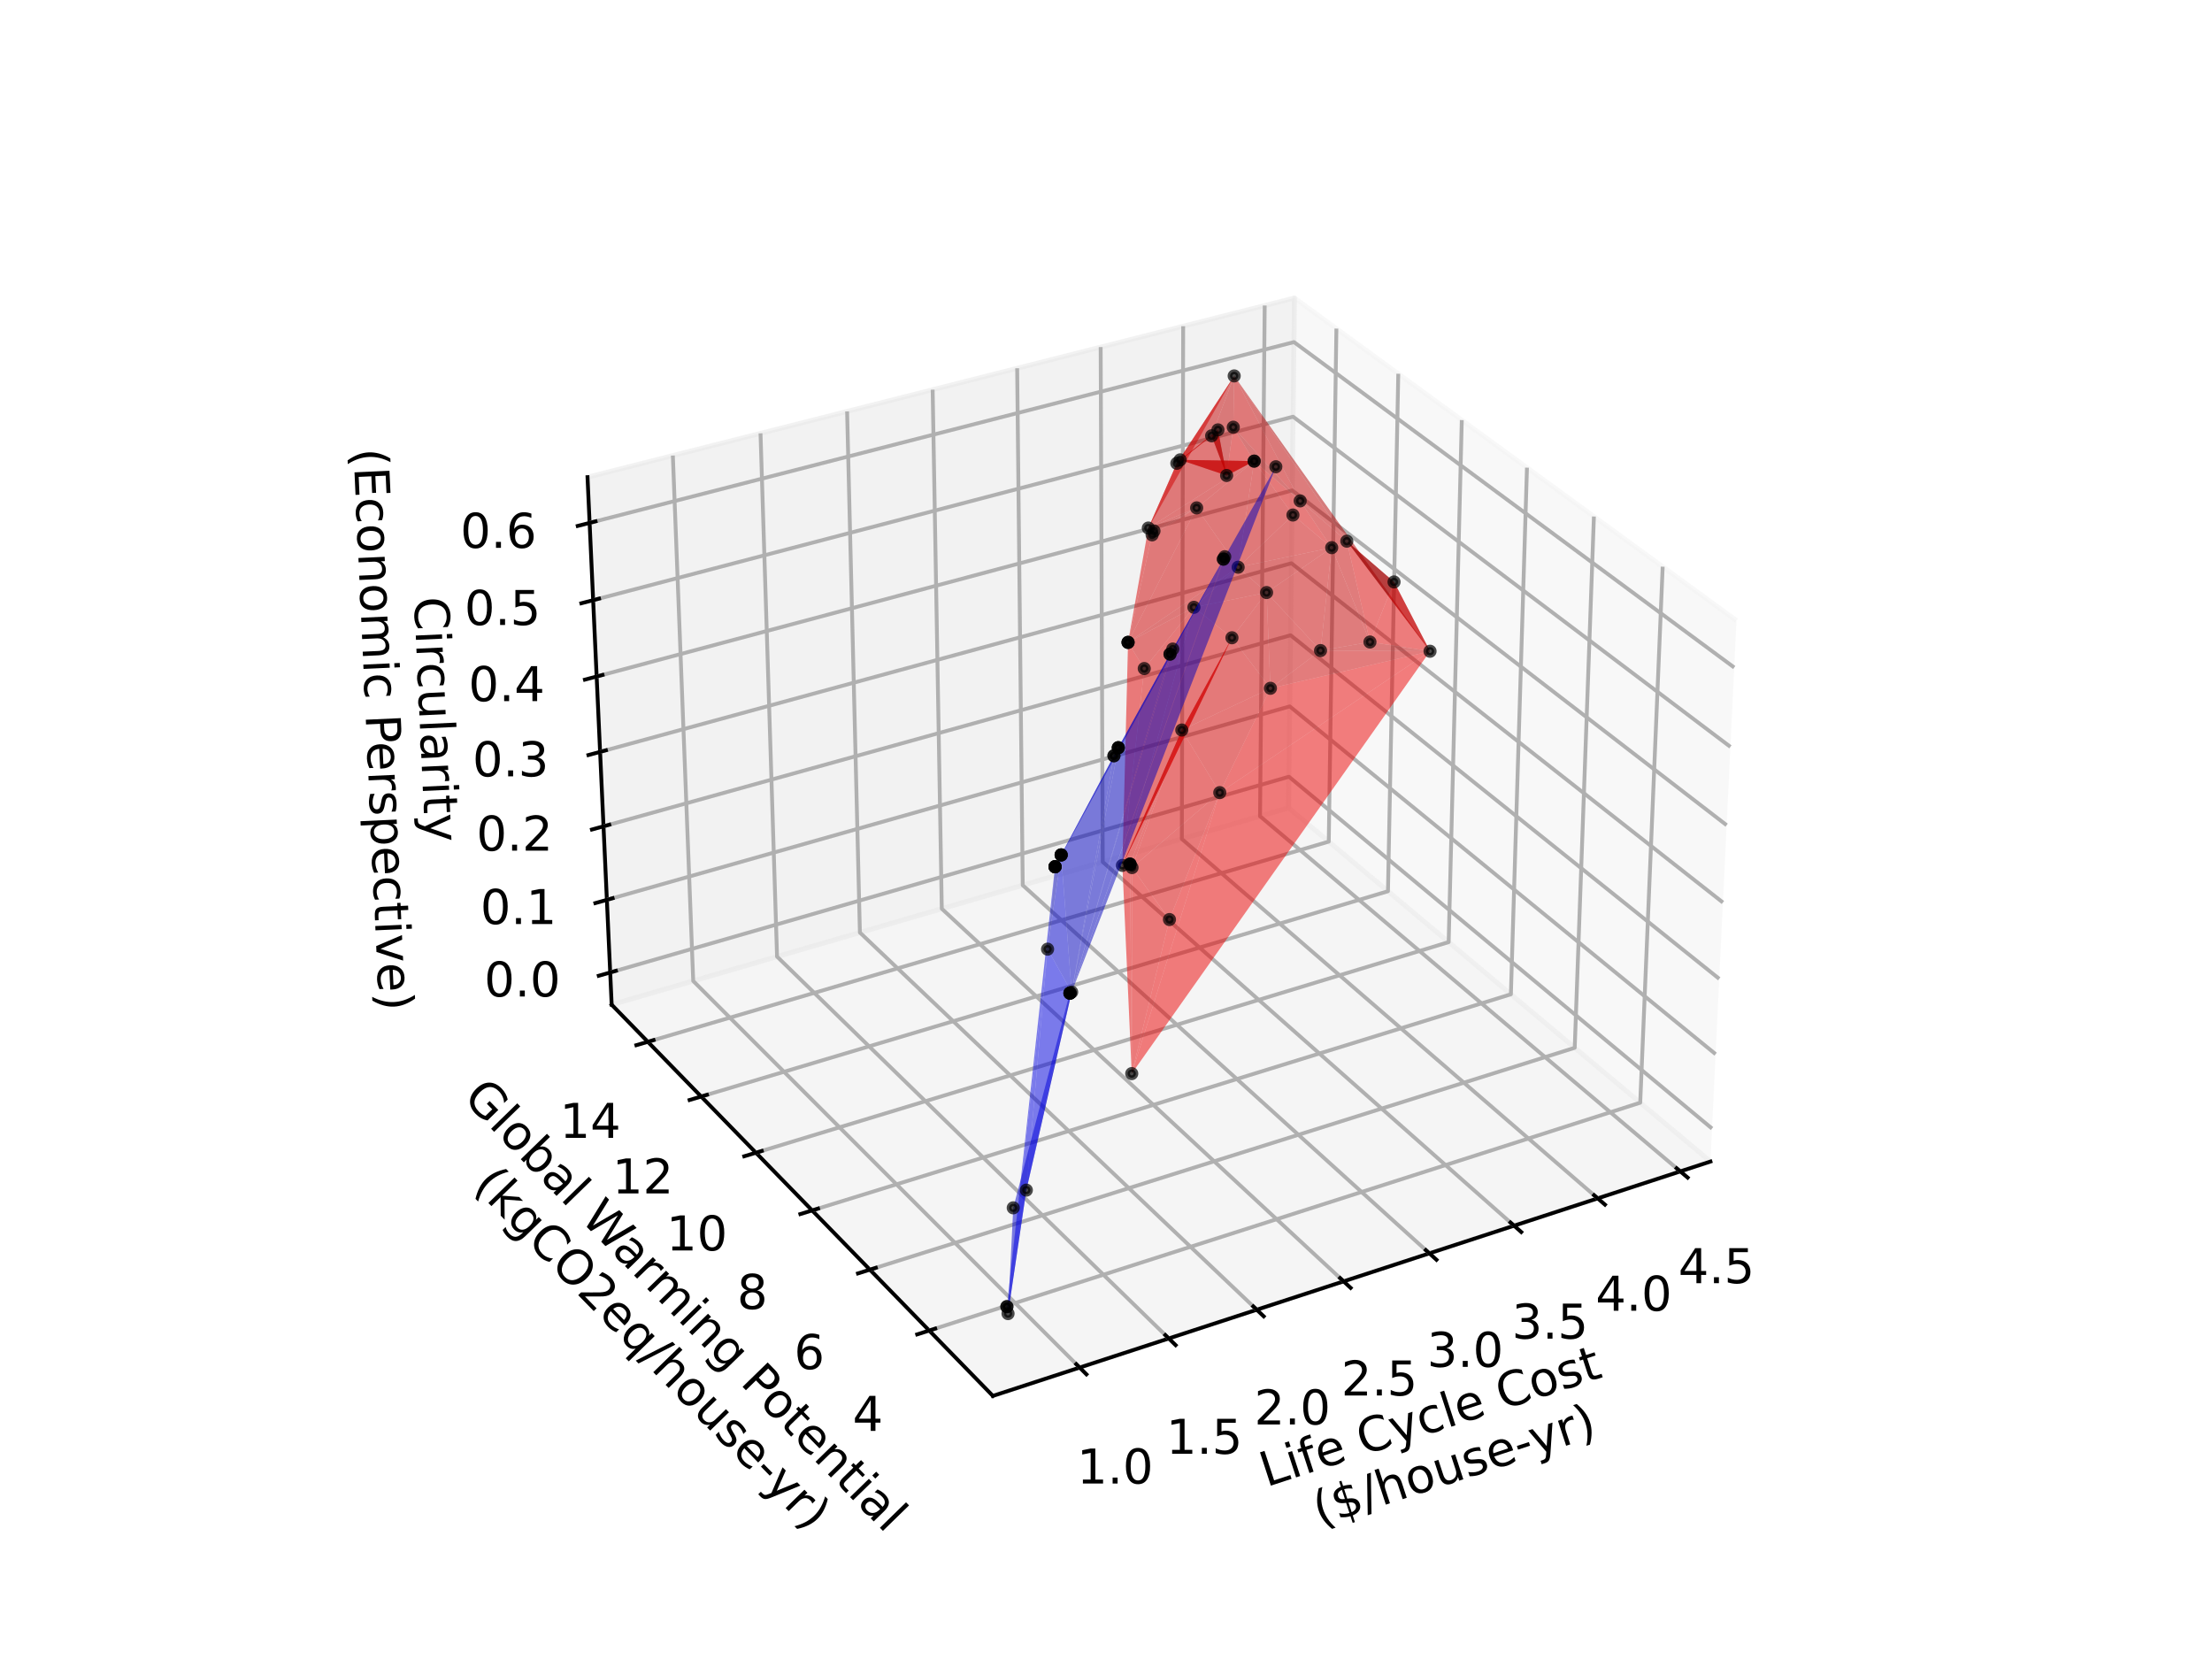 <?xml version="1.0" encoding="utf-8" standalone="no"?>
<!DOCTYPE svg PUBLIC "-//W3C//DTD SVG 1.1//EN"
  "http://www.w3.org/Graphics/SVG/1.1/DTD/svg11.dtd">
<!-- Created with matplotlib (https://matplotlib.org/) -->
<svg height="345.6pt" version="1.1" viewBox="0 0 460.8 345.6" width="460.8pt" xmlns="http://www.w3.org/2000/svg" xmlns:xlink="http://www.w3.org/1999/xlink">
 <defs>
  <style type="text/css">*{stroke-linecap:butt;stroke-linejoin:round;}</style>
 </defs>
 <g id="figure_1">
  <g id="patch_1">
   <path d="M 0 345.6 
L 460.8 345.6 
L 460.8 0 
L 0 0 
z
" style="fill:#ffffff;"/>
  </g>
  <g id="patch_2">
   <path d="M 103.104 307.584 
L 369.216 307.584 
L 369.216 41.472 
L 103.104 41.472 
z
" style="fill:#ffffff;"/>
  </g>
  <g id="pane3d_1">
   <g id="patch_3">
    <path d="M 356.315 241.969 
L 268.436 168.307 
L 269.658 62.074 
L 361.742 129.273 
" style="fill:#f2f2f2;opacity:0.5;stroke:#f2f2f2;stroke-linejoin:miter;"/>
   </g>
  </g>
  <g id="pane3d_2">
   <g id="patch_4">
    <path d="M 127.422 209.295 
L 268.436 168.307 
L 269.658 62.074 
L 122.39 99.402 
" style="fill:#e6e6e6;opacity:0.5;stroke:#e6e6e6;stroke-linejoin:miter;"/>
   </g>
  </g>
  <g id="pane3d_3">
   <g id="patch_5">
    <path d="M 206.833 290.79 
L 356.315 241.969 
L 268.436 168.307 
L 127.422 209.295 
" style="fill:#ececec;opacity:0.5;stroke:#ececec;stroke-linejoin:miter;"/>
   </g>
  </g>
  <g id="axis3d_1">
   <g id="line2d_1">
    <path d="M 356.315 241.969 
L 206.833 290.79 
" style="fill:none;stroke:#000000;stroke-linecap:square;stroke-width:0.8;"/>
   </g>
   <g id="text_1">
    <!-- Life Cycle Cost -->
    <g transform="translate(263.81 309.787)rotate(-18.087)scale(0.1 -0.1)">
     <defs>
      <path d="M 9.812 72.906 
L 19.672 72.906 
L 19.672 8.297 
L 55.172 8.297 
L 55.172 0 
L 9.812 0 
z
" id="DejaVuSans-76"/>
      <path d="M 9.422 54.688 
L 18.406 54.688 
L 18.406 0 
L 9.422 0 
z
M 9.422 75.984 
L 18.406 75.984 
L 18.406 64.594 
L 9.422 64.594 
z
" id="DejaVuSans-105"/>
      <path d="M 37.109 75.984 
L 37.109 68.5 
L 28.516 68.5 
Q 23.688 68.5 21.797 66.547 
Q 19.922 64.594 19.922 59.516 
L 19.922 54.688 
L 34.719 54.688 
L 34.719 47.703 
L 19.922 47.703 
L 19.922 0 
L 10.891 0 
L 10.891 47.703 
L 2.297 47.703 
L 2.297 54.688 
L 10.891 54.688 
L 10.891 58.5 
Q 10.891 67.625 15.141 71.797 
Q 19.391 75.984 28.609 75.984 
z
" id="DejaVuSans-102"/>
      <path d="M 56.203 29.594 
L 56.203 25.203 
L 14.891 25.203 
Q 15.484 15.922 20.484 11.062 
Q 25.484 6.203 34.422 6.203 
Q 39.594 6.203 44.453 7.469 
Q 49.312 8.734 54.109 11.281 
L 54.109 2.781 
Q 49.266 0.734 44.188 -0.344 
Q 39.109 -1.422 33.891 -1.422 
Q 20.797 -1.422 13.156 6.188 
Q 5.516 13.812 5.516 26.812 
Q 5.516 40.234 12.766 48.109 
Q 20.016 56 32.328 56 
Q 43.359 56 49.781 48.891 
Q 56.203 41.797 56.203 29.594 
z
M 47.219 32.234 
Q 47.125 39.594 43.094 43.984 
Q 39.062 48.391 32.422 48.391 
Q 24.906 48.391 20.391 44.141 
Q 15.875 39.891 15.188 32.172 
z
" id="DejaVuSans-101"/>
      <path id="DejaVuSans-32"/>
      <path d="M 64.406 67.281 
L 64.406 56.891 
Q 59.422 61.531 53.781 63.812 
Q 48.141 66.109 41.797 66.109 
Q 29.297 66.109 22.656 58.469 
Q 16.016 50.828 16.016 36.375 
Q 16.016 21.969 22.656 14.328 
Q 29.297 6.688 41.797 6.688 
Q 48.141 6.688 53.781 8.984 
Q 59.422 11.281 64.406 15.922 
L 64.406 5.609 
Q 59.234 2.094 53.438 0.328 
Q 47.656 -1.422 41.219 -1.422 
Q 24.656 -1.422 15.125 8.703 
Q 5.609 18.844 5.609 36.375 
Q 5.609 53.953 15.125 64.078 
Q 24.656 74.219 41.219 74.219 
Q 47.75 74.219 53.531 72.484 
Q 59.328 70.75 64.406 67.281 
z
" id="DejaVuSans-67"/>
      <path d="M 32.172 -5.078 
Q 28.375 -14.844 24.75 -17.812 
Q 21.141 -20.797 15.094 -20.797 
L 7.906 -20.797 
L 7.906 -13.281 
L 13.188 -13.281 
Q 16.891 -13.281 18.938 -11.516 
Q 21 -9.766 23.484 -3.219 
L 25.094 0.875 
L 2.984 54.688 
L 12.5 54.688 
L 29.594 11.922 
L 46.688 54.688 
L 56.203 54.688 
z
" id="DejaVuSans-121"/>
      <path d="M 48.781 52.594 
L 48.781 44.188 
Q 44.969 46.297 41.141 47.344 
Q 37.312 48.391 33.406 48.391 
Q 24.656 48.391 19.812 42.844 
Q 14.984 37.312 14.984 27.297 
Q 14.984 17.281 19.812 11.734 
Q 24.656 6.203 33.406 6.203 
Q 37.312 6.203 41.141 7.25 
Q 44.969 8.297 48.781 10.406 
L 48.781 2.094 
Q 45.016 0.344 40.984 -0.531 
Q 36.969 -1.422 32.422 -1.422 
Q 20.062 -1.422 12.781 6.344 
Q 5.516 14.109 5.516 27.297 
Q 5.516 40.672 12.859 48.328 
Q 20.219 56 33.016 56 
Q 37.156 56 41.109 55.141 
Q 45.062 54.297 48.781 52.594 
z
" id="DejaVuSans-99"/>
      <path d="M 9.422 75.984 
L 18.406 75.984 
L 18.406 0 
L 9.422 0 
z
" id="DejaVuSans-108"/>
      <path d="M 30.609 48.391 
Q 23.391 48.391 19.188 42.75 
Q 14.984 37.109 14.984 27.297 
Q 14.984 17.484 19.156 11.844 
Q 23.344 6.203 30.609 6.203 
Q 37.797 6.203 41.984 11.859 
Q 46.188 17.531 46.188 27.297 
Q 46.188 37.016 41.984 42.703 
Q 37.797 48.391 30.609 48.391 
z
M 30.609 56 
Q 42.328 56 49.016 48.375 
Q 55.719 40.766 55.719 27.297 
Q 55.719 13.875 49.016 6.219 
Q 42.328 -1.422 30.609 -1.422 
Q 18.844 -1.422 12.172 6.219 
Q 5.516 13.875 5.516 27.297 
Q 5.516 40.766 12.172 48.375 
Q 18.844 56 30.609 56 
z
" id="DejaVuSans-111"/>
      <path d="M 44.281 53.078 
L 44.281 44.578 
Q 40.484 46.531 36.375 47.5 
Q 32.281 48.484 27.875 48.484 
Q 21.188 48.484 17.844 46.438 
Q 14.5 44.391 14.5 40.281 
Q 14.5 37.156 16.891 35.375 
Q 19.281 33.594 26.516 31.984 
L 29.594 31.297 
Q 39.156 29.25 43.188 25.516 
Q 47.219 21.781 47.219 15.094 
Q 47.219 7.469 41.188 3.016 
Q 35.156 -1.422 24.609 -1.422 
Q 20.219 -1.422 15.453 -0.562 
Q 10.688 0.297 5.422 2 
L 5.422 11.281 
Q 10.406 8.688 15.234 7.391 
Q 20.062 6.109 24.812 6.109 
Q 31.156 6.109 34.562 8.281 
Q 37.984 10.453 37.984 14.406 
Q 37.984 18.062 35.516 20.016 
Q 33.062 21.969 24.703 23.781 
L 21.578 24.516 
Q 13.234 26.266 9.516 29.906 
Q 5.812 33.547 5.812 39.891 
Q 5.812 47.609 11.281 51.797 
Q 16.75 56 26.812 56 
Q 31.781 56 36.172 55.266 
Q 40.578 54.547 44.281 53.078 
z
" id="DejaVuSans-115"/>
      <path d="M 18.312 70.219 
L 18.312 54.688 
L 36.812 54.688 
L 36.812 47.703 
L 18.312 47.703 
L 18.312 18.016 
Q 18.312 11.328 20.141 9.422 
Q 21.969 7.516 27.594 7.516 
L 36.812 7.516 
L 36.812 0 
L 27.594 0 
Q 17.188 0 13.234 3.875 
Q 9.281 7.766 9.281 18.016 
L 9.281 47.703 
L 2.688 47.703 
L 2.688 54.688 
L 9.281 54.688 
L 9.281 70.219 
z
" id="DejaVuSans-116"/>
     </defs>
     <use xlink:href="#DejaVuSans-76"/>
     <use x="55.713" xlink:href="#DejaVuSans-105"/>
     <use x="83.496" xlink:href="#DejaVuSans-102"/>
     <use x="118.701" xlink:href="#DejaVuSans-101"/>
     <use x="180.225" xlink:href="#DejaVuSans-32"/>
     <use x="212.012" xlink:href="#DejaVuSans-67"/>
     <use x="281.836" xlink:href="#DejaVuSans-121"/>
     <use x="341.016" xlink:href="#DejaVuSans-99"/>
     <use x="395.996" xlink:href="#DejaVuSans-108"/>
     <use x="423.779" xlink:href="#DejaVuSans-101"/>
     <use x="485.303" xlink:href="#DejaVuSans-32"/>
     <use x="517.09" xlink:href="#DejaVuSans-67"/>
     <use x="586.914" xlink:href="#DejaVuSans-111"/>
     <use x="648.096" xlink:href="#DejaVuSans-115"/>
     <use x="700.195" xlink:href="#DejaVuSans-116"/>
    </g>
    <!--  ($/house-yr) -->
    <g transform="translate(271.855 318.94)rotate(-18.087)scale(0.1 -0.1)">
     <defs>
      <path d="M 31 75.875 
Q 24.469 64.656 21.281 53.656 
Q 18.109 42.672 18.109 31.391 
Q 18.109 20.125 21.312 9.062 
Q 24.516 -2 31 -13.188 
L 23.188 -13.188 
Q 15.875 -1.703 12.234 9.375 
Q 8.594 20.453 8.594 31.391 
Q 8.594 42.281 12.203 53.312 
Q 15.828 64.359 23.188 75.875 
z
" id="DejaVuSans-40"/>
      <path d="M 33.797 -14.703 
L 28.906 -14.703 
L 28.859 0 
Q 23.734 0.094 18.609 1.188 
Q 13.484 2.297 8.297 4.5 
L 8.297 13.281 
Q 13.281 10.156 18.375 8.562 
Q 23.484 6.984 28.906 6.938 
L 28.906 29.203 
Q 18.109 30.953 13.203 35.156 
Q 8.297 39.359 8.297 46.688 
Q 8.297 54.641 13.625 59.219 
Q 18.953 63.812 28.906 64.5 
L 28.906 75.984 
L 33.797 75.984 
L 33.797 64.656 
Q 38.328 64.453 42.578 63.688 
Q 46.828 62.938 50.875 61.625 
L 50.875 53.078 
Q 46.828 55.125 42.547 56.25 
Q 38.281 57.375 33.797 57.562 
L 33.797 36.719 
Q 44.875 35.016 50.094 30.609 
Q 55.328 26.219 55.328 18.609 
Q 55.328 10.359 49.781 5.594 
Q 44.234 0.828 33.797 0.094 
z
M 28.906 37.594 
L 28.906 57.625 
Q 23.25 56.984 20.266 54.391 
Q 17.281 51.812 17.281 47.516 
Q 17.281 43.312 20.031 40.969 
Q 22.797 38.625 28.906 37.594 
z
M 33.797 28.219 
L 33.797 7.078 
Q 39.984 7.906 43.141 10.594 
Q 46.297 13.281 46.297 17.672 
Q 46.297 21.969 43.281 24.5 
Q 40.281 27.047 33.797 28.219 
z
" id="DejaVuSans-36"/>
      <path d="M 25.391 72.906 
L 33.688 72.906 
L 8.297 -9.281 
L 0 -9.281 
z
" id="DejaVuSans-47"/>
      <path d="M 54.891 33.016 
L 54.891 0 
L 45.906 0 
L 45.906 32.719 
Q 45.906 40.484 42.875 44.328 
Q 39.844 48.188 33.797 48.188 
Q 26.516 48.188 22.312 43.547 
Q 18.109 38.922 18.109 30.906 
L 18.109 0 
L 9.078 0 
L 9.078 75.984 
L 18.109 75.984 
L 18.109 46.188 
Q 21.344 51.125 25.703 53.562 
Q 30.078 56 35.797 56 
Q 45.219 56 50.047 50.172 
Q 54.891 44.344 54.891 33.016 
z
" id="DejaVuSans-104"/>
      <path d="M 8.5 21.578 
L 8.5 54.688 
L 17.484 54.688 
L 17.484 21.922 
Q 17.484 14.156 20.5 10.266 
Q 23.531 6.391 29.594 6.391 
Q 36.859 6.391 41.078 11.031 
Q 45.312 15.672 45.312 23.688 
L 45.312 54.688 
L 54.297 54.688 
L 54.297 0 
L 45.312 0 
L 45.312 8.406 
Q 42.047 3.422 37.719 1 
Q 33.406 -1.422 27.688 -1.422 
Q 18.266 -1.422 13.375 4.438 
Q 8.5 10.297 8.5 21.578 
z
M 31.109 56 
z
" id="DejaVuSans-117"/>
      <path d="M 4.891 31.391 
L 31.203 31.391 
L 31.203 23.391 
L 4.891 23.391 
z
" id="DejaVuSans-45"/>
      <path d="M 41.109 46.297 
Q 39.594 47.172 37.812 47.578 
Q 36.031 48 33.891 48 
Q 26.266 48 22.188 43.047 
Q 18.109 38.094 18.109 28.812 
L 18.109 0 
L 9.078 0 
L 9.078 54.688 
L 18.109 54.688 
L 18.109 46.188 
Q 20.953 51.172 25.484 53.578 
Q 30.031 56 36.531 56 
Q 37.453 56 38.578 55.875 
Q 39.703 55.766 41.062 55.516 
z
" id="DejaVuSans-114"/>
      <path d="M 8.016 75.875 
L 15.828 75.875 
Q 23.141 64.359 26.781 53.312 
Q 30.422 42.281 30.422 31.391 
Q 30.422 20.453 26.781 9.375 
Q 23.141 -1.703 15.828 -13.188 
L 8.016 -13.188 
Q 14.5 -2 17.703 9.062 
Q 20.906 20.125 20.906 31.391 
Q 20.906 42.672 17.703 53.656 
Q 14.5 64.656 8.016 75.875 
z
" id="DejaVuSans-41"/>
     </defs>
     <use xlink:href="#DejaVuSans-32"/>
     <use x="31.787" xlink:href="#DejaVuSans-40"/>
     <use x="70.801" xlink:href="#DejaVuSans-36"/>
     <use x="134.424" xlink:href="#DejaVuSans-47"/>
     <use x="168.115" xlink:href="#DejaVuSans-104"/>
     <use x="231.494" xlink:href="#DejaVuSans-111"/>
     <use x="292.676" xlink:href="#DejaVuSans-117"/>
     <use x="356.055" xlink:href="#DejaVuSans-115"/>
     <use x="408.154" xlink:href="#DejaVuSans-101"/>
     <use x="469.678" xlink:href="#DejaVuSans-45"/>
     <use x="504.012" xlink:href="#DejaVuSans-121"/>
     <use x="563.191" xlink:href="#DejaVuSans-114"/>
     <use x="604.305" xlink:href="#DejaVuSans-41"/>
    </g>
   </g>
   <g id="Line3DCollection_1">
    <path d="M 224.912 284.885 
L 144.411 204.357 
L 140.165 94.897 
" style="fill:none;stroke:#b0b0b0;stroke-width:0.8;"/>
    <path d="M 243.476 278.822 
L 161.874 199.281 
L 158.427 90.268 
" style="fill:none;stroke:#b0b0b0;stroke-width:0.8;"/>
    <path d="M 261.803 272.837 
L 179.133 194.264 
L 176.466 85.695 
" style="fill:none;stroke:#b0b0b0;stroke-width:0.8;"/>
    <path d="M 279.897 266.927 
L 196.192 189.306 
L 194.287 81.178 
" style="fill:none;stroke:#b0b0b0;stroke-width:0.8;"/>
    <path d="M 297.764 261.092 
L 213.053 184.405 
L 211.893 76.716 
" style="fill:none;stroke:#b0b0b0;stroke-width:0.8;"/>
    <path d="M 315.407 255.33 
L 229.721 179.56 
L 229.288 72.307 
" style="fill:none;stroke:#b0b0b0;stroke-width:0.8;"/>
    <path d="M 332.83 249.639 
L 246.199 174.771 
L 246.476 67.95 
" style="fill:none;stroke:#b0b0b0;stroke-width:0.8;"/>
    <path d="M 350.038 244.019 
L 262.49 170.036 
L 263.46 63.645 
" style="fill:none;stroke:#b0b0b0;stroke-width:0.8;"/>
   </g>
   <g id="xtick_1">
    <g id="line2d_2">
     <path d="M 224.209 284.182 
L 226.323 286.296 
" style="fill:none;stroke:#000000;stroke-linecap:square;stroke-width:0.8;"/>
    </g>
    <g id="text_2">
     <!-- 1.0 -->
     <g transform="translate(224.349 309.046)scale(0.1 -0.1)">
      <defs>
       <path d="M 12.406 8.297 
L 28.516 8.297 
L 28.516 63.922 
L 10.984 60.406 
L 10.984 69.391 
L 28.422 72.906 
L 38.281 72.906 
L 38.281 8.297 
L 54.391 8.297 
L 54.391 0 
L 12.406 0 
z
" id="DejaVuSans-49"/>
       <path d="M 10.688 12.406 
L 21 12.406 
L 21 0 
L 10.688 0 
z
" id="DejaVuSans-46"/>
       <path d="M 31.781 66.406 
Q 24.172 66.406 20.328 58.906 
Q 16.5 51.422 16.5 36.375 
Q 16.5 21.391 20.328 13.891 
Q 24.172 6.391 31.781 6.391 
Q 39.453 6.391 43.281 13.891 
Q 47.125 21.391 47.125 36.375 
Q 47.125 51.422 43.281 58.906 
Q 39.453 66.406 31.781 66.406 
z
M 31.781 74.219 
Q 44.047 74.219 50.516 64.516 
Q 56.984 54.828 56.984 36.375 
Q 56.984 17.969 50.516 8.266 
Q 44.047 -1.422 31.781 -1.422 
Q 19.531 -1.422 13.062 8.266 
Q 6.594 17.969 6.594 36.375 
Q 6.594 54.828 13.062 64.516 
Q 19.531 74.219 31.781 74.219 
z
" id="DejaVuSans-48"/>
      </defs>
      <use xlink:href="#DejaVuSans-49"/>
      <use x="63.623" xlink:href="#DejaVuSans-46"/>
      <use x="95.41" xlink:href="#DejaVuSans-48"/>
     </g>
    </g>
   </g>
   <g id="xtick_2">
    <g id="line2d_3">
     <path d="M 242.763 278.128 
L 244.905 280.215 
" style="fill:none;stroke:#000000;stroke-linecap:square;stroke-width:0.8;"/>
    </g>
    <g id="text_3">
     <!-- 1.5 -->
     <g transform="translate(242.937 302.853)scale(0.1 -0.1)">
      <defs>
       <path d="M 10.797 72.906 
L 49.516 72.906 
L 49.516 64.594 
L 19.828 64.594 
L 19.828 46.734 
Q 21.969 47.469 24.109 47.828 
Q 26.266 48.188 28.422 48.188 
Q 40.625 48.188 47.75 41.5 
Q 54.891 34.812 54.891 23.391 
Q 54.891 11.625 47.562 5.094 
Q 40.234 -1.422 26.906 -1.422 
Q 22.312 -1.422 17.547 -0.641 
Q 12.797 0.141 7.719 1.703 
L 7.719 11.625 
Q 12.109 9.234 16.797 8.062 
Q 21.484 6.891 26.703 6.891 
Q 35.156 6.891 40.078 11.328 
Q 45.016 15.766 45.016 23.391 
Q 45.016 31 40.078 35.438 
Q 35.156 39.891 26.703 39.891 
Q 22.75 39.891 18.812 39.016 
Q 14.891 38.141 10.797 36.281 
z
" id="DejaVuSans-53"/>
      </defs>
      <use xlink:href="#DejaVuSans-49"/>
      <use x="63.623" xlink:href="#DejaVuSans-46"/>
      <use x="95.41" xlink:href="#DejaVuSans-53"/>
     </g>
    </g>
   </g>
   <g id="xtick_3">
    <g id="line2d_4">
     <path d="M 261.081 272.151 
L 263.249 274.212 
" style="fill:none;stroke:#000000;stroke-linecap:square;stroke-width:0.8;"/>
    </g>
    <g id="text_4">
     <!-- 2.0 -->
     <g transform="translate(261.286 296.74)scale(0.1 -0.1)">
      <defs>
       <path d="M 19.188 8.297 
L 53.609 8.297 
L 53.609 0 
L 7.328 0 
L 7.328 8.297 
Q 12.938 14.109 22.625 23.891 
Q 32.328 33.688 34.812 36.531 
Q 39.547 41.844 41.422 45.531 
Q 43.312 49.219 43.312 52.781 
Q 43.312 58.594 39.234 62.25 
Q 35.156 65.922 28.609 65.922 
Q 23.969 65.922 18.812 64.312 
Q 13.672 62.703 7.812 59.422 
L 7.812 69.391 
Q 13.766 71.781 18.938 73 
Q 24.125 74.219 28.422 74.219 
Q 39.75 74.219 46.484 68.547 
Q 53.219 62.891 53.219 53.422 
Q 53.219 48.922 51.531 44.891 
Q 49.859 40.875 45.406 35.406 
Q 44.188 33.984 37.641 27.219 
Q 31.109 20.453 19.188 8.297 
z
" id="DejaVuSans-50"/>
      </defs>
      <use xlink:href="#DejaVuSans-50"/>
      <use x="63.623" xlink:href="#DejaVuSans-46"/>
      <use x="95.41" xlink:href="#DejaVuSans-48"/>
     </g>
    </g>
   </g>
   <g id="xtick_4">
    <g id="line2d_5">
     <path d="M 279.167 266.25 
L 281.361 268.285 
" style="fill:none;stroke:#000000;stroke-linecap:square;stroke-width:0.8;"/>
    </g>
    <g id="text_5">
     <!-- 2.5 -->
     <g transform="translate(279.402 290.704)scale(0.1 -0.1)">
      <use xlink:href="#DejaVuSans-50"/>
      <use x="63.623" xlink:href="#DejaVuSans-46"/>
      <use x="95.41" xlink:href="#DejaVuSans-53"/>
     </g>
    </g>
   </g>
   <g id="xtick_5">
    <g id="line2d_6">
     <path d="M 297.025 260.423 
L 299.245 262.433 
" style="fill:none;stroke:#000000;stroke-linecap:square;stroke-width:0.8;"/>
    </g>
    <g id="text_6">
     <!-- 3.0 -->
     <g transform="translate(297.289 284.744)scale(0.1 -0.1)">
      <defs>
       <path d="M 40.578 39.312 
Q 47.656 37.797 51.625 33 
Q 55.609 28.219 55.609 21.188 
Q 55.609 10.406 48.188 4.484 
Q 40.766 -1.422 27.094 -1.422 
Q 22.516 -1.422 17.656 -0.516 
Q 12.797 0.391 7.625 2.203 
L 7.625 11.719 
Q 11.719 9.328 16.594 8.109 
Q 21.484 6.891 26.812 6.891 
Q 36.078 6.891 40.938 10.547 
Q 45.797 14.203 45.797 21.188 
Q 45.797 27.641 41.281 31.266 
Q 36.766 34.906 28.719 34.906 
L 20.219 34.906 
L 20.219 43.016 
L 29.109 43.016 
Q 36.375 43.016 40.234 45.922 
Q 44.094 48.828 44.094 54.297 
Q 44.094 59.906 40.109 62.906 
Q 36.141 65.922 28.719 65.922 
Q 24.656 65.922 20.016 65.031 
Q 15.375 64.156 9.812 62.312 
L 9.812 71.094 
Q 15.438 72.656 20.344 73.438 
Q 25.25 74.219 29.594 74.219 
Q 40.828 74.219 47.359 69.109 
Q 53.906 64.016 53.906 55.328 
Q 53.906 49.266 50.438 45.094 
Q 46.969 40.922 40.578 39.312 
z
" id="DejaVuSans-51"/>
      </defs>
      <use xlink:href="#DejaVuSans-51"/>
      <use x="63.623" xlink:href="#DejaVuSans-46"/>
      <use x="95.41" xlink:href="#DejaVuSans-48"/>
     </g>
    </g>
   </g>
   <g id="xtick_6">
    <g id="line2d_7">
     <path d="M 314.66 254.67 
L 316.904 256.654 
" style="fill:none;stroke:#000000;stroke-linecap:square;stroke-width:0.8;"/>
    </g>
    <g id="text_7">
     <!-- 3.5 -->
     <g transform="translate(314.951 278.86)scale(0.1 -0.1)">
      <use xlink:href="#DejaVuSans-51"/>
      <use x="63.623" xlink:href="#DejaVuSans-46"/>
      <use x="95.41" xlink:href="#DejaVuSans-53"/>
     </g>
    </g>
   </g>
   <g id="xtick_7">
    <g id="line2d_8">
     <path d="M 332.075 248.987 
L 334.343 250.947 
" style="fill:none;stroke:#000000;stroke-linecap:square;stroke-width:0.8;"/>
    </g>
    <g id="text_8">
     <!-- 4.0 -->
     <g transform="translate(332.393 273.048)scale(0.1 -0.1)">
      <defs>
       <path d="M 37.797 64.312 
L 12.891 25.391 
L 37.797 25.391 
z
M 35.203 72.906 
L 47.609 72.906 
L 47.609 25.391 
L 58.016 25.391 
L 58.016 17.188 
L 47.609 17.188 
L 47.609 0 
L 37.797 0 
L 37.797 17.188 
L 4.891 17.188 
L 4.891 26.703 
z
" id="DejaVuSans-52"/>
      </defs>
      <use xlink:href="#DejaVuSans-52"/>
      <use x="63.623" xlink:href="#DejaVuSans-46"/>
      <use x="95.41" xlink:href="#DejaVuSans-48"/>
     </g>
    </g>
   </g>
   <g id="xtick_8">
    <g id="line2d_9">
     <path d="M 349.276 243.375 
L 351.566 245.31 
" style="fill:none;stroke:#000000;stroke-linecap:square;stroke-width:0.8;"/>
    </g>
    <g id="text_9">
     <!-- 4.5 -->
     <g transform="translate(349.618 267.309)scale(0.1 -0.1)">
      <use xlink:href="#DejaVuSans-52"/>
      <use x="63.623" xlink:href="#DejaVuSans-46"/>
      <use x="95.41" xlink:href="#DejaVuSans-53"/>
     </g>
    </g>
   </g>
  </g>
  <g id="axis3d_2">
   <g id="line2d_10">
    <path d="M 127.422 209.295 
L 206.833 290.79 
" style="fill:none;stroke:#000000;stroke-linecap:square;stroke-width:0.8;"/>
   </g>
   <g id="text_10">
    <!-- Global Warming Potential -->
    <g transform="translate(96.245 228.92)rotate(-314.258)scale(0.1 -0.1)">
     <defs>
      <path d="M 59.516 10.406 
L 59.516 29.984 
L 43.406 29.984 
L 43.406 38.094 
L 69.281 38.094 
L 69.281 6.781 
Q 63.578 2.734 56.688 0.656 
Q 49.812 -1.422 42 -1.422 
Q 24.906 -1.422 15.25 8.562 
Q 5.609 18.562 5.609 36.375 
Q 5.609 54.25 15.25 64.234 
Q 24.906 74.219 42 74.219 
Q 49.125 74.219 55.547 72.453 
Q 61.969 70.703 67.391 67.281 
L 67.391 56.781 
Q 61.922 61.422 55.766 63.766 
Q 49.609 66.109 42.828 66.109 
Q 29.438 66.109 22.719 58.641 
Q 16.016 51.172 16.016 36.375 
Q 16.016 21.625 22.719 14.156 
Q 29.438 6.688 42.828 6.688 
Q 48.047 6.688 52.141 7.594 
Q 56.25 8.5 59.516 10.406 
z
" id="DejaVuSans-71"/>
      <path d="M 48.688 27.297 
Q 48.688 37.203 44.609 42.844 
Q 40.531 48.484 33.406 48.484 
Q 26.266 48.484 22.188 42.844 
Q 18.109 37.203 18.109 27.297 
Q 18.109 17.391 22.188 11.75 
Q 26.266 6.109 33.406 6.109 
Q 40.531 6.109 44.609 11.75 
Q 48.688 17.391 48.688 27.297 
z
M 18.109 46.391 
Q 20.953 51.266 25.266 53.625 
Q 29.594 56 35.594 56 
Q 45.562 56 51.781 48.094 
Q 58.016 40.188 58.016 27.297 
Q 58.016 14.406 51.781 6.484 
Q 45.562 -1.422 35.594 -1.422 
Q 29.594 -1.422 25.266 0.953 
Q 20.953 3.328 18.109 8.203 
L 18.109 0 
L 9.078 0 
L 9.078 75.984 
L 18.109 75.984 
z
" id="DejaVuSans-98"/>
      <path d="M 34.281 27.484 
Q 23.391 27.484 19.188 25 
Q 14.984 22.516 14.984 16.5 
Q 14.984 11.719 18.141 8.906 
Q 21.297 6.109 26.703 6.109 
Q 34.188 6.109 38.703 11.406 
Q 43.219 16.703 43.219 25.484 
L 43.219 27.484 
z
M 52.203 31.203 
L 52.203 0 
L 43.219 0 
L 43.219 8.297 
Q 40.141 3.328 35.547 0.953 
Q 30.953 -1.422 24.312 -1.422 
Q 15.922 -1.422 10.953 3.297 
Q 6 8.016 6 15.922 
Q 6 25.141 12.172 29.828 
Q 18.359 34.516 30.609 34.516 
L 43.219 34.516 
L 43.219 35.406 
Q 43.219 41.609 39.141 45 
Q 35.062 48.391 27.688 48.391 
Q 23 48.391 18.547 47.266 
Q 14.109 46.141 10.016 43.891 
L 10.016 52.203 
Q 14.938 54.109 19.578 55.047 
Q 24.219 56 28.609 56 
Q 40.484 56 46.344 49.844 
Q 52.203 43.703 52.203 31.203 
z
" id="DejaVuSans-97"/>
      <path d="M 3.328 72.906 
L 13.281 72.906 
L 28.609 11.281 
L 43.891 72.906 
L 54.984 72.906 
L 70.312 11.281 
L 85.594 72.906 
L 95.609 72.906 
L 77.297 0 
L 64.891 0 
L 49.516 63.281 
L 33.984 0 
L 21.578 0 
z
" id="DejaVuSans-87"/>
      <path d="M 52 44.188 
Q 55.375 50.25 60.062 53.125 
Q 64.75 56 71.094 56 
Q 79.641 56 84.281 50.016 
Q 88.922 44.047 88.922 33.016 
L 88.922 0 
L 79.891 0 
L 79.891 32.719 
Q 79.891 40.578 77.094 44.375 
Q 74.312 48.188 68.609 48.188 
Q 61.625 48.188 57.562 43.547 
Q 53.516 38.922 53.516 30.906 
L 53.516 0 
L 44.484 0 
L 44.484 32.719 
Q 44.484 40.625 41.703 44.406 
Q 38.922 48.188 33.109 48.188 
Q 26.219 48.188 22.156 43.531 
Q 18.109 38.875 18.109 30.906 
L 18.109 0 
L 9.078 0 
L 9.078 54.688 
L 18.109 54.688 
L 18.109 46.188 
Q 21.188 51.219 25.484 53.609 
Q 29.781 56 35.688 56 
Q 41.656 56 45.828 52.969 
Q 50 49.953 52 44.188 
z
" id="DejaVuSans-109"/>
      <path d="M 54.891 33.016 
L 54.891 0 
L 45.906 0 
L 45.906 32.719 
Q 45.906 40.484 42.875 44.328 
Q 39.844 48.188 33.797 48.188 
Q 26.516 48.188 22.312 43.547 
Q 18.109 38.922 18.109 30.906 
L 18.109 0 
L 9.078 0 
L 9.078 54.688 
L 18.109 54.688 
L 18.109 46.188 
Q 21.344 51.125 25.703 53.562 
Q 30.078 56 35.797 56 
Q 45.219 56 50.047 50.172 
Q 54.891 44.344 54.891 33.016 
z
" id="DejaVuSans-110"/>
      <path d="M 45.406 27.984 
Q 45.406 37.75 41.375 43.109 
Q 37.359 48.484 30.078 48.484 
Q 22.859 48.484 18.828 43.109 
Q 14.797 37.75 14.797 27.984 
Q 14.797 18.266 18.828 12.891 
Q 22.859 7.516 30.078 7.516 
Q 37.359 7.516 41.375 12.891 
Q 45.406 18.266 45.406 27.984 
z
M 54.391 6.781 
Q 54.391 -7.172 48.188 -13.984 
Q 42 -20.797 29.203 -20.797 
Q 24.469 -20.797 20.266 -20.094 
Q 16.062 -19.391 12.109 -17.922 
L 12.109 -9.188 
Q 16.062 -11.328 19.922 -12.344 
Q 23.781 -13.375 27.781 -13.375 
Q 36.625 -13.375 41.016 -8.766 
Q 45.406 -4.156 45.406 5.172 
L 45.406 9.625 
Q 42.625 4.781 38.281 2.391 
Q 33.938 0 27.875 0 
Q 17.828 0 11.672 7.656 
Q 5.516 15.328 5.516 27.984 
Q 5.516 40.672 11.672 48.328 
Q 17.828 56 27.875 56 
Q 33.938 56 38.281 53.609 
Q 42.625 51.219 45.406 46.391 
L 45.406 54.688 
L 54.391 54.688 
z
" id="DejaVuSans-103"/>
      <path d="M 19.672 64.797 
L 19.672 37.406 
L 32.078 37.406 
Q 38.969 37.406 42.719 40.969 
Q 46.484 44.531 46.484 51.125 
Q 46.484 57.672 42.719 61.234 
Q 38.969 64.797 32.078 64.797 
z
M 9.812 72.906 
L 32.078 72.906 
Q 44.344 72.906 50.609 67.359 
Q 56.891 61.812 56.891 51.125 
Q 56.891 40.328 50.609 34.812 
Q 44.344 29.297 32.078 29.297 
L 19.672 29.297 
L 19.672 0 
L 9.812 0 
z
" id="DejaVuSans-80"/>
     </defs>
     <use xlink:href="#DejaVuSans-71"/>
     <use x="77.49" xlink:href="#DejaVuSans-108"/>
     <use x="105.273" xlink:href="#DejaVuSans-111"/>
     <use x="166.455" xlink:href="#DejaVuSans-98"/>
     <use x="229.932" xlink:href="#DejaVuSans-97"/>
     <use x="291.211" xlink:href="#DejaVuSans-108"/>
     <use x="318.994" xlink:href="#DejaVuSans-32"/>
     <use x="350.781" xlink:href="#DejaVuSans-87"/>
     <use x="443.283" xlink:href="#DejaVuSans-97"/>
     <use x="504.562" xlink:href="#DejaVuSans-114"/>
     <use x="543.926" xlink:href="#DejaVuSans-109"/>
     <use x="641.338" xlink:href="#DejaVuSans-105"/>
     <use x="669.121" xlink:href="#DejaVuSans-110"/>
     <use x="732.5" xlink:href="#DejaVuSans-103"/>
     <use x="795.977" xlink:href="#DejaVuSans-32"/>
     <use x="827.764" xlink:href="#DejaVuSans-80"/>
     <use x="884.441" xlink:href="#DejaVuSans-111"/>
     <use x="945.623" xlink:href="#DejaVuSans-116"/>
     <use x="984.832" xlink:href="#DejaVuSans-101"/>
     <use x="1046.355" xlink:href="#DejaVuSans-110"/>
     <use x="1109.734" xlink:href="#DejaVuSans-116"/>
     <use x="1148.943" xlink:href="#DejaVuSans-105"/>
     <use x="1176.727" xlink:href="#DejaVuSans-97"/>
     <use x="1238.006" xlink:href="#DejaVuSans-108"/>
    </g>
    <!--  (kgCO2eq/house-yr) -->
    <g transform="translate(96.163 244.882)rotate(-314.258)scale(0.1 -0.1)">
     <defs>
      <path d="M 9.078 75.984 
L 18.109 75.984 
L 18.109 31.109 
L 44.922 54.688 
L 56.391 54.688 
L 27.391 29.109 
L 57.625 0 
L 45.906 0 
L 18.109 26.703 
L 18.109 0 
L 9.078 0 
z
" id="DejaVuSans-107"/>
      <path d="M 39.406 66.219 
Q 28.656 66.219 22.328 58.203 
Q 16.016 50.203 16.016 36.375 
Q 16.016 22.609 22.328 14.594 
Q 28.656 6.594 39.406 6.594 
Q 50.141 6.594 56.422 14.594 
Q 62.703 22.609 62.703 36.375 
Q 62.703 50.203 56.422 58.203 
Q 50.141 66.219 39.406 66.219 
z
M 39.406 74.219 
Q 54.734 74.219 63.906 63.938 
Q 73.094 53.656 73.094 36.375 
Q 73.094 19.141 63.906 8.859 
Q 54.734 -1.422 39.406 -1.422 
Q 24.031 -1.422 14.812 8.828 
Q 5.609 19.094 5.609 36.375 
Q 5.609 53.656 14.812 63.938 
Q 24.031 74.219 39.406 74.219 
z
" id="DejaVuSans-79"/>
      <path d="M 14.797 27.297 
Q 14.797 17.391 18.875 11.75 
Q 22.953 6.109 30.078 6.109 
Q 37.203 6.109 41.297 11.75 
Q 45.406 17.391 45.406 27.297 
Q 45.406 37.203 41.297 42.844 
Q 37.203 48.484 30.078 48.484 
Q 22.953 48.484 18.875 42.844 
Q 14.797 37.203 14.797 27.297 
z
M 45.406 8.203 
Q 42.578 3.328 38.25 0.953 
Q 33.938 -1.422 27.875 -1.422 
Q 17.969 -1.422 11.734 6.484 
Q 5.516 14.406 5.516 27.297 
Q 5.516 40.188 11.734 48.094 
Q 17.969 56 27.875 56 
Q 33.938 56 38.25 53.625 
Q 42.578 51.266 45.406 46.391 
L 45.406 54.688 
L 54.391 54.688 
L 54.391 -20.797 
L 45.406 -20.797 
z
" id="DejaVuSans-113"/>
     </defs>
     <use xlink:href="#DejaVuSans-32"/>
     <use x="31.787" xlink:href="#DejaVuSans-40"/>
     <use x="70.801" xlink:href="#DejaVuSans-107"/>
     <use x="128.711" xlink:href="#DejaVuSans-103"/>
     <use x="192.188" xlink:href="#DejaVuSans-67"/>
     <use x="262.012" xlink:href="#DejaVuSans-79"/>
     <use x="340.723" xlink:href="#DejaVuSans-50"/>
     <use x="404.346" xlink:href="#DejaVuSans-101"/>
     <use x="465.869" xlink:href="#DejaVuSans-113"/>
     <use x="529.346" xlink:href="#DejaVuSans-47"/>
     <use x="563.037" xlink:href="#DejaVuSans-104"/>
     <use x="626.416" xlink:href="#DejaVuSans-111"/>
     <use x="687.598" xlink:href="#DejaVuSans-117"/>
     <use x="750.977" xlink:href="#DejaVuSans-115"/>
     <use x="803.076" xlink:href="#DejaVuSans-101"/>
     <use x="864.6" xlink:href="#DejaVuSans-45"/>
     <use x="898.934" xlink:href="#DejaVuSans-121"/>
     <use x="958.113" xlink:href="#DejaVuSans-114"/>
     <use x="999.227" xlink:href="#DejaVuSans-41"/>
    </g>
   </g>
   <g id="Line3DCollection_2">
    <path d="M 346.367 118.053 
L 341.689 229.709 
L 193.567 277.176 
" style="fill:none;stroke:#b0b0b0;stroke-width:0.8;"/>
    <path d="M 332.042 107.599 
L 328.044 218.272 
L 181.21 264.495 
" style="fill:none;stroke:#b0b0b0;stroke-width:0.8;"/>
    <path d="M 318.097 97.423 
L 314.746 207.126 
L 169.182 252.151 
" style="fill:none;stroke:#b0b0b0;stroke-width:0.8;"/>
    <path d="M 304.517 87.513 
L 301.782 196.259 
L 157.472 240.134 
" style="fill:none;stroke:#b0b0b0;stroke-width:0.8;"/>
    <path d="M 291.288 77.859 
L 289.139 185.661 
L 146.067 228.429 
" style="fill:none;stroke:#b0b0b0;stroke-width:0.8;"/>
    <path d="M 278.397 68.451 
L 276.805 175.322 
L 134.954 217.025 
" style="fill:none;stroke:#b0b0b0;stroke-width:0.8;"/>
   </g>
   <g id="xtick_9">
    <g id="line2d_11">
     <path d="M 194.815 276.776 
L 191.069 277.977 
" style="fill:none;stroke:#000000;stroke-linecap:square;stroke-width:0.8;"/>
    </g>
    <g id="text_11">
     <!-- 4 -->
     <g transform="translate(177.61 298.08)scale(0.1 -0.1)">
      <use xlink:href="#DejaVuSans-52"/>
     </g>
    </g>
   </g>
   <g id="xtick_10">
    <g id="line2d_12">
     <path d="M 182.446 264.105 
L 178.735 265.274 
" style="fill:none;stroke:#000000;stroke-linecap:square;stroke-width:0.8;"/>
    </g>
    <g id="text_12">
     <!-- 6 -->
     <g transform="translate(165.418 285.21)scale(0.1 -0.1)">
      <defs>
       <path d="M 33.016 40.375 
Q 26.375 40.375 22.484 35.828 
Q 18.609 31.297 18.609 23.391 
Q 18.609 15.531 22.484 10.953 
Q 26.375 6.391 33.016 6.391 
Q 39.656 6.391 43.531 10.953 
Q 47.406 15.531 47.406 23.391 
Q 47.406 31.297 43.531 35.828 
Q 39.656 40.375 33.016 40.375 
z
M 52.594 71.297 
L 52.594 62.312 
Q 48.875 64.062 45.094 64.984 
Q 41.312 65.922 37.594 65.922 
Q 27.828 65.922 22.672 59.328 
Q 17.531 52.734 16.797 39.406 
Q 19.672 43.656 24.016 45.922 
Q 28.375 48.188 33.594 48.188 
Q 44.578 48.188 50.953 41.516 
Q 57.328 34.859 57.328 23.391 
Q 57.328 12.156 50.688 5.359 
Q 44.047 -1.422 33.016 -1.422 
Q 20.359 -1.422 13.672 8.266 
Q 6.984 17.969 6.984 36.375 
Q 6.984 53.656 15.188 63.938 
Q 23.391 74.219 37.203 74.219 
Q 40.922 74.219 44.703 73.484 
Q 48.484 72.75 52.594 71.297 
z
" id="DejaVuSans-54"/>
      </defs>
      <use xlink:href="#DejaVuSans-54"/>
     </g>
    </g>
   </g>
   <g id="xtick_11">
    <g id="line2d_13">
     <path d="M 170.407 251.773 
L 166.73 252.91 
" style="fill:none;stroke:#000000;stroke-linecap:square;stroke-width:0.8;"/>
    </g>
    <g id="text_13">
     <!-- 8 -->
     <g transform="translate(153.552 272.685)scale(0.1 -0.1)">
      <defs>
       <path d="M 31.781 34.625 
Q 24.75 34.625 20.719 30.859 
Q 16.703 27.094 16.703 20.516 
Q 16.703 13.922 20.719 10.156 
Q 24.75 6.391 31.781 6.391 
Q 38.812 6.391 42.859 10.172 
Q 46.922 13.969 46.922 20.516 
Q 46.922 27.094 42.891 30.859 
Q 38.875 34.625 31.781 34.625 
z
M 21.922 38.812 
Q 15.578 40.375 12.031 44.719 
Q 8.5 49.078 8.5 55.328 
Q 8.5 64.062 14.719 69.141 
Q 20.953 74.219 31.781 74.219 
Q 42.672 74.219 48.875 69.141 
Q 55.078 64.062 55.078 55.328 
Q 55.078 49.078 51.531 44.719 
Q 48 40.375 41.703 38.812 
Q 48.828 37.156 52.797 32.312 
Q 56.781 27.484 56.781 20.516 
Q 56.781 9.906 50.312 4.234 
Q 43.844 -1.422 31.781 -1.422 
Q 19.734 -1.422 13.25 4.234 
Q 6.781 9.906 6.781 20.516 
Q 6.781 27.484 10.781 32.312 
Q 14.797 37.156 21.922 38.812 
z
M 18.312 54.391 
Q 18.312 48.734 21.844 45.562 
Q 25.391 42.391 31.781 42.391 
Q 38.141 42.391 41.719 45.562 
Q 45.312 48.734 45.312 54.391 
Q 45.312 60.062 41.719 63.234 
Q 38.141 66.406 31.781 66.406 
Q 25.391 66.406 21.844 63.234 
Q 18.312 60.062 18.312 54.391 
z
" id="DejaVuSans-56"/>
      </defs>
      <use xlink:href="#DejaVuSans-56"/>
     </g>
    </g>
   </g>
   <g id="xtick_12">
    <g id="line2d_14">
     <path d="M 158.685 239.765 
L 155.043 240.872 
" style="fill:none;stroke:#000000;stroke-linecap:square;stroke-width:0.8;"/>
    </g>
    <g id="text_14">
     <!-- 10 -->
     <g transform="translate(138.818 260.49)scale(0.1 -0.1)">
      <use xlink:href="#DejaVuSans-49"/>
      <use x="63.623" xlink:href="#DejaVuSans-48"/>
     </g>
    </g>
   </g>
   <g id="xtick_13">
    <g id="line2d_15">
     <path d="M 147.269 228.07 
L 143.66 229.148 
" style="fill:none;stroke:#000000;stroke-linecap:square;stroke-width:0.8;"/>
    </g>
    <g id="text_15">
     <!-- 12 -->
     <g transform="translate(127.566 248.612)scale(0.1 -0.1)">
      <use xlink:href="#DejaVuSans-49"/>
      <use x="63.623" xlink:href="#DejaVuSans-50"/>
     </g>
    </g>
   </g>
   <g id="xtick_14">
    <g id="line2d_16">
     <path d="M 136.145 216.675 
L 132.569 217.726 
" style="fill:none;stroke:#000000;stroke-linecap:square;stroke-width:0.8;"/>
    </g>
    <g id="text_16">
     <!-- 14 -->
     <g transform="translate(116.603 237.04)scale(0.1 -0.1)">
      <use xlink:href="#DejaVuSans-49"/>
      <use x="63.623" xlink:href="#DejaVuSans-52"/>
     </g>
    </g>
   </g>
  </g>
  <g id="axis3d_3">
   <g id="line2d_17">
    <path d="M 127.422 209.295 
L 122.39 99.402 
" style="fill:none;stroke:#000000;stroke-linecap:square;stroke-width:0.8;"/>
   </g>
   <g id="text_17">
    <!-- Circularity -->
    <g transform="translate(86.252 124.481)rotate(-272.622)scale(0.1 -0.1)">
     <use xlink:href="#DejaVuSans-67"/>
     <use x="69.824" xlink:href="#DejaVuSans-105"/>
     <use x="97.607" xlink:href="#DejaVuSans-114"/>
     <use x="136.471" xlink:href="#DejaVuSans-99"/>
     <use x="191.451" xlink:href="#DejaVuSans-117"/>
     <use x="254.83" xlink:href="#DejaVuSans-108"/>
     <use x="282.613" xlink:href="#DejaVuSans-97"/>
     <use x="343.893" xlink:href="#DejaVuSans-114"/>
     <use x="385.006" xlink:href="#DejaVuSans-105"/>
     <use x="412.789" xlink:href="#DejaVuSans-116"/>
     <use x="451.998" xlink:href="#DejaVuSans-121"/>
    </g>
    <!--  (Economic Perspective) -->
    <g transform="translate(73.48 90.348)rotate(-272.622)scale(0.1 -0.1)">
     <defs>
      <path d="M 9.812 72.906 
L 55.906 72.906 
L 55.906 64.594 
L 19.672 64.594 
L 19.672 43.016 
L 54.391 43.016 
L 54.391 34.719 
L 19.672 34.719 
L 19.672 8.297 
L 56.781 8.297 
L 56.781 0 
L 9.812 0 
z
" id="DejaVuSans-69"/>
      <path d="M 18.109 8.203 
L 18.109 -20.797 
L 9.078 -20.797 
L 9.078 54.688 
L 18.109 54.688 
L 18.109 46.391 
Q 20.953 51.266 25.266 53.625 
Q 29.594 56 35.594 56 
Q 45.562 56 51.781 48.094 
Q 58.016 40.188 58.016 27.297 
Q 58.016 14.406 51.781 6.484 
Q 45.562 -1.422 35.594 -1.422 
Q 29.594 -1.422 25.266 0.953 
Q 20.953 3.328 18.109 8.203 
z
M 48.688 27.297 
Q 48.688 37.203 44.609 42.844 
Q 40.531 48.484 33.406 48.484 
Q 26.266 48.484 22.188 42.844 
Q 18.109 37.203 18.109 27.297 
Q 18.109 17.391 22.188 11.75 
Q 26.266 6.109 33.406 6.109 
Q 40.531 6.109 44.609 11.75 
Q 48.688 17.391 48.688 27.297 
z
" id="DejaVuSans-112"/>
      <path d="M 2.984 54.688 
L 12.5 54.688 
L 29.594 8.797 
L 46.688 54.688 
L 56.203 54.688 
L 35.688 0 
L 23.484 0 
z
" id="DejaVuSans-118"/>
     </defs>
     <use xlink:href="#DejaVuSans-32"/>
     <use x="31.787" xlink:href="#DejaVuSans-40"/>
     <use x="70.801" xlink:href="#DejaVuSans-69"/>
     <use x="133.984" xlink:href="#DejaVuSans-99"/>
     <use x="188.965" xlink:href="#DejaVuSans-111"/>
     <use x="250.146" xlink:href="#DejaVuSans-110"/>
     <use x="313.525" xlink:href="#DejaVuSans-111"/>
     <use x="374.707" xlink:href="#DejaVuSans-109"/>
     <use x="472.119" xlink:href="#DejaVuSans-105"/>
     <use x="499.902" xlink:href="#DejaVuSans-99"/>
     <use x="554.883" xlink:href="#DejaVuSans-32"/>
     <use x="586.67" xlink:href="#DejaVuSans-80"/>
     <use x="643.348" xlink:href="#DejaVuSans-101"/>
     <use x="704.871" xlink:href="#DejaVuSans-114"/>
     <use x="745.984" xlink:href="#DejaVuSans-115"/>
     <use x="798.084" xlink:href="#DejaVuSans-112"/>
     <use x="861.561" xlink:href="#DejaVuSans-101"/>
     <use x="923.084" xlink:href="#DejaVuSans-99"/>
     <use x="978.064" xlink:href="#DejaVuSans-116"/>
     <use x="1017.273" xlink:href="#DejaVuSans-105"/>
     <use x="1045.057" xlink:href="#DejaVuSans-118"/>
     <use x="1104.236" xlink:href="#DejaVuSans-101"/>
     <use x="1165.76" xlink:href="#DejaVuSans-41"/>
    </g>
   </g>
   <g id="Line3DCollection_3">
    <path d="M 127.114 202.583 
L 268.511 161.806 
L 356.646 235.097 
" style="fill:none;stroke:#b0b0b0;stroke-width:0.8;"/>
    <path d="M 126.422 187.454 
L 268.679 147.158 
L 357.392 219.601 
" style="fill:none;stroke:#b0b0b0;stroke-width:0.8;"/>
    <path d="M 125.72 172.137 
L 268.85 132.337 
L 358.148 203.906 
" style="fill:none;stroke:#b0b0b0;stroke-width:0.8;"/>
    <path d="M 125.01 156.629 
L 269.022 117.34 
L 358.914 188.008 
" style="fill:none;stroke:#b0b0b0;stroke-width:0.8;"/>
    <path d="M 124.291 140.928 
L 269.197 102.164 
L 359.689 171.902 
" style="fill:none;stroke:#b0b0b0;stroke-width:0.8;"/>
    <path d="M 123.563 125.028 
L 269.373 86.806 
L 360.475 155.586 
" style="fill:none;stroke:#b0b0b0;stroke-width:0.8;"/>
    <path d="M 122.826 108.926 
L 269.552 71.263 
L 361.271 139.055 
" style="fill:none;stroke:#b0b0b0;stroke-width:0.8;"/>
   </g>
   <g id="xtick_15">
    <g id="line2d_18">
     <path d="M 128.301 202.241 
L 124.738 203.268 
" style="fill:none;stroke:#000000;stroke-linecap:square;stroke-width:0.8;"/>
    </g>
    <g id="text_18">
     <!-- 0.0 -->
     <g transform="translate(100.865 207.59)scale(0.1 -0.1)">
      <use xlink:href="#DejaVuSans-48"/>
      <use x="63.623" xlink:href="#DejaVuSans-46"/>
      <use x="95.41" xlink:href="#DejaVuSans-48"/>
     </g>
    </g>
   </g>
   <g id="xtick_16">
    <g id="line2d_19">
     <path d="M 127.616 187.115 
L 124.03 188.131 
" style="fill:none;stroke:#000000;stroke-linecap:square;stroke-width:0.8;"/>
    </g>
    <g id="text_19">
     <!-- 0.1 -->
     <g transform="translate(100.062 192.49)scale(0.1 -0.1)">
      <use xlink:href="#DejaVuSans-48"/>
      <use x="63.623" xlink:href="#DejaVuSans-46"/>
      <use x="95.41" xlink:href="#DejaVuSans-49"/>
     </g>
    </g>
   </g>
   <g id="xtick_17">
    <g id="line2d_20">
     <path d="M 126.922 171.803 
L 123.313 172.806 
" style="fill:none;stroke:#000000;stroke-linecap:square;stroke-width:0.8;"/>
    </g>
    <g id="text_20">
     <!-- 0.2 -->
     <g transform="translate(99.25 177.204)scale(0.1 -0.1)">
      <use xlink:href="#DejaVuSans-48"/>
      <use x="63.623" xlink:href="#DejaVuSans-46"/>
      <use x="95.41" xlink:href="#DejaVuSans-50"/>
     </g>
    </g>
   </g>
   <g id="xtick_18">
    <g id="line2d_21">
     <path d="M 126.22 156.299 
L 122.587 157.29 
" style="fill:none;stroke:#000000;stroke-linecap:square;stroke-width:0.8;"/>
    </g>
    <g id="text_21">
     <!-- 0.3 -->
     <g transform="translate(98.427 161.728)scale(0.1 -0.1)">
      <use xlink:href="#DejaVuSans-48"/>
      <use x="63.623" xlink:href="#DejaVuSans-46"/>
      <use x="95.41" xlink:href="#DejaVuSans-51"/>
     </g>
    </g>
   </g>
   <g id="xtick_19">
    <g id="line2d_22">
     <path d="M 125.509 140.602 
L 121.853 141.58 
" style="fill:none;stroke:#000000;stroke-linecap:square;stroke-width:0.8;"/>
    </g>
    <g id="text_22">
     <!-- 0.4 -->
     <g transform="translate(97.594 146.059)scale(0.1 -0.1)">
      <use xlink:href="#DejaVuSans-48"/>
      <use x="63.623" xlink:href="#DejaVuSans-46"/>
      <use x="95.41" xlink:href="#DejaVuSans-52"/>
     </g>
    </g>
   </g>
   <g id="xtick_20">
    <g id="line2d_23">
     <path d="M 124.789 124.706 
L 121.109 125.671 
" style="fill:none;stroke:#000000;stroke-linecap:square;stroke-width:0.8;"/>
    </g>
    <g id="text_23">
     <!-- 0.5 -->
     <g transform="translate(96.75 130.193)scale(0.1 -0.1)">
      <use xlink:href="#DejaVuSans-48"/>
      <use x="63.623" xlink:href="#DejaVuSans-46"/>
      <use x="95.41" xlink:href="#DejaVuSans-53"/>
     </g>
    </g>
   </g>
   <g id="xtick_21">
    <g id="line2d_24">
     <path d="M 124.059 108.609 
L 120.355 109.56 
" style="fill:none;stroke:#000000;stroke-linecap:square;stroke-width:0.8;"/>
    </g>
    <g id="text_24">
     <!-- 0.6 -->
     <g transform="translate(95.895 114.126)scale(0.1 -0.1)">
      <use xlink:href="#DejaVuSans-48"/>
      <use x="63.623" xlink:href="#DejaVuSans-46"/>
      <use x="95.41" xlink:href="#DejaVuSans-54"/>
     </g>
    </g>
   </g>
  </g>
  <g id="axes_1">
   <g id="Poly3DCollection_1">
    <path clip-path="url(#p148e32e23a)" d="M 252.405 90.784 
L 256.915 88.997 
L 257.104 78.31 
z
" style="fill:#c10000;fill-opacity:0.5;"/>
    <path clip-path="url(#p148e32e23a)" d="M 256.915 88.997 
L 252.405 90.784 
L 255.527 99.051 
z
" style="fill:#bf0000;fill-opacity:0.5;"/>
    <path clip-path="url(#p148e32e23a)" d="M 257.104 78.31 
L 245.156 96.516 
L 252.405 90.784 
z
" style="fill:#c50000;fill-opacity:0.5;"/>
    <path clip-path="url(#p148e32e23a)" d="M 257.104 78.31 
L 256.915 88.997 
L 270.85 104.344 
z
" style="fill:#cd0000;fill-opacity:0.5;"/>
    <path clip-path="url(#p148e32e23a)" d="M 255.527 99.051 
L 252.405 90.784 
L 253.721 89.551 
z
" style="fill:#850000;fill-opacity:0.5;"/>
    <path clip-path="url(#p148e32e23a)" d="M 255.527 99.051 
L 261.266 96.064 
L 256.915 88.997 
z
" style="fill:#d80000;fill-opacity:0.5;"/>
    <path clip-path="url(#p148e32e23a)" d="M 239.218 110.001 
L 245.156 96.516 
L 257.104 78.31 
z
" style="fill:#d30000;fill-opacity:0.5;"/>
    <path clip-path="url(#p148e32e23a)" d="M 253.721 89.551 
L 245.853 95.795 
L 255.527 99.051 
z
" style="fill:#d00000;fill-opacity:0.5;"/>
    <path clip-path="url(#p148e32e23a)" d="M 252.405 90.784 
L 245.853 95.795 
L 253.721 89.551 
z
" style="fill:#c60000;fill-opacity:0.5;"/>
    <path clip-path="url(#p148e32e23a)" d="M 245.156 96.516 
L 245.853 95.795 
L 252.405 90.784 
z
" style="fill:#c70000;fill-opacity:0.5;"/>
    <path clip-path="url(#p148e32e23a)" d="M 245.853 95.795 
L 261.266 96.064 
L 255.527 99.051 
z
" style="fill:#b90000;fill-opacity:0.5;"/>
    <path clip-path="url(#p148e32e23a)" d="M 261.266 96.064 
L 270.85 104.344 
L 256.915 88.997 
z
" style="fill:#bc0000;fill-opacity:0.5;"/>
    <path clip-path="url(#p148e32e23a)" d="M 245.156 96.516 
L 239.218 110.001 
L 245.853 95.795 
z
" style="fill:#cd0000;fill-opacity:0.5;"/>
    <path clip-path="url(#p148e32e23a)" d="M 261.266 96.064 
L 245.853 95.795 
L 239.218 110.001 
z
" style="fill:#cc0000;fill-opacity:0.5;"/>
    <path clip-path="url(#p148e32e23a)" d="M 270.85 104.344 
L 280.564 112.732 
L 257.104 78.31 
z
" style="fill:#c30000;fill-opacity:0.5;"/>
    <path clip-path="url(#p148e32e23a)" d="M 261.266 96.064 
L 239.218 110.001 
L 249.284 105.799 
z
" style="fill:#cc0000;fill-opacity:0.5;"/>
    <path clip-path="url(#p148e32e23a)" d="M 249.284 105.799 
L 239.218 110.001 
L 240.399 110.614 
z
" style="fill:#c70000;fill-opacity:0.5;"/>
    <path clip-path="url(#p148e32e23a)" d="M 239.218 110.001 
L 240.001 111.422 
L 240.399 110.614 
z
" style="fill:#c70000;fill-opacity:0.5;"/>
    <path clip-path="url(#p148e32e23a)" d="M 240.399 110.614 
L 240.001 111.422 
L 249.284 105.799 
z
" style="fill:#c70000;fill-opacity:0.5;"/>
    <path clip-path="url(#p148e32e23a)" d="M 257.928 118.158 
L 261.266 96.064 
L 249.284 105.799 
z
" style="fill:#cc0000;fill-opacity:0.5;"/>
    <path clip-path="url(#p148e32e23a)" d="M 240.001 111.422 
L 239.218 110.001 
L 234.994 133.818 
z
" style="fill:#d90000;fill-opacity:0.5;"/>
    <path clip-path="url(#p148e32e23a)" d="M 234.994 133.818 
L 249.284 105.799 
L 240.001 111.422 
z
" style="fill:#cf0000;fill-opacity:0.5;"/>
    <path clip-path="url(#p148e32e23a)" d="M 270.85 104.344 
L 261.266 96.064 
L 269.341 107.289 
z
" style="fill:#d80000;fill-opacity:0.5;"/>
    <path clip-path="url(#p148e32e23a)" d="M 261.266 96.064 
L 257.928 118.158 
L 269.341 107.289 
z
" style="fill:#ce0000;fill-opacity:0.5;"/>
    <path clip-path="url(#p148e32e23a)" d="M 257.928 118.158 
L 249.284 105.799 
L 234.994 133.818 
z
" style="fill:#d00000;fill-opacity:0.5;"/>
    <path clip-path="url(#p148e32e23a)" d="M 280.564 112.732 
L 297.903 135.665 
L 257.104 78.31 
z
" style="fill:#b30000;fill-opacity:0.5;"/>
    <path clip-path="url(#p148e32e23a)" d="M 235.403 180.013 
L 233.813 180.273 
L 235.761 223.65 
z
" style="fill:#e40000;fill-opacity:0.5;"/>
    <path clip-path="url(#p148e32e23a)" d="M 234.994 133.818 
L 233.813 180.273 
L 238.368 139.269 
z
" style="fill:#e00000;fill-opacity:0.5;"/>
    <path clip-path="url(#p148e32e23a)" d="M 235.819 180.736 
L 235.403 180.013 
L 235.761 223.65 
z
" style="fill:#e10000;fill-opacity:0.5;"/>
    <path clip-path="url(#p148e32e23a)" d="M 238.368 139.269 
L 233.813 180.273 
L 248.712 126.514 
z
" style="fill:#d80000;fill-opacity:0.5;"/>
    <path clip-path="url(#p148e32e23a)" d="M 257.928 118.158 
L 234.994 133.818 
L 248.712 126.514 
z
" style="fill:#cb0000;fill-opacity:0.5;"/>
    <path clip-path="url(#p148e32e23a)" d="M 248.712 126.514 
L 234.994 133.818 
L 238.368 139.269 
z
" style="fill:#d10000;fill-opacity:0.5;"/>
    <path clip-path="url(#p148e32e23a)" d="M 233.813 180.273 
L 235.403 180.013 
L 246.189 152.08 
z
" style="fill:#da0000;fill-opacity:0.5;"/>
    <path clip-path="url(#p148e32e23a)" d="M 235.761 223.65 
L 243.621 191.557 
L 235.819 180.736 
z
" style="fill:#e20000;fill-opacity:0.5;"/>
    <path clip-path="url(#p148e32e23a)" d="M 235.819 180.736 
L 246.189 152.08 
L 235.403 180.013 
z
" style="fill:#de0000;fill-opacity:0.5;"/>
    <path clip-path="url(#p148e32e23a)" d="M 277.416 114.086 
L 270.85 104.344 
L 269.341 107.289 
z
" style="fill:#d70000;fill-opacity:0.5;"/>
    <path clip-path="url(#p148e32e23a)" d="M 269.341 107.289 
L 257.928 118.158 
L 277.416 114.086 
z
" style="fill:#cc0000;fill-opacity:0.5;"/>
    <path clip-path="url(#p148e32e23a)" d="M 248.712 126.514 
L 233.813 180.273 
L 256.638 132.854 
z
" style="fill:#da0000;fill-opacity:0.5;"/>
    <path clip-path="url(#p148e32e23a)" d="M 248.712 126.514 
L 263.851 123.438 
L 257.928 118.158 
z
" style="fill:#cb0000;fill-opacity:0.5;"/>
    <path clip-path="url(#p148e32e23a)" d="M 246.189 152.08 
L 256.638 132.854 
L 233.813 180.273 
z
" style="fill:#c90000;fill-opacity:0.5;"/>
    <path clip-path="url(#p148e32e23a)" d="M 277.416 114.086 
L 280.564 112.732 
L 270.85 104.344 
z
" style="fill:#c60000;fill-opacity:0.5;"/>
    <path clip-path="url(#p148e32e23a)" d="M 257.928 118.158 
L 263.851 123.438 
L 277.416 114.086 
z
" style="fill:#c80000;fill-opacity:0.5;"/>
    <path clip-path="url(#p148e32e23a)" d="M 235.761 223.65 
L 254.099 165.116 
L 243.621 191.557 
z
" style="fill:#eb0000;fill-opacity:0.5;"/>
    <path clip-path="url(#p148e32e23a)" d="M 235.819 180.736 
L 243.621 191.557 
L 254.099 165.116 
z
" style="fill:#dc0000;fill-opacity:0.5;"/>
    <path clip-path="url(#p148e32e23a)" d="M 254.099 165.116 
L 246.189 152.08 
L 235.819 180.736 
z
" style="fill:#de0000;fill-opacity:0.5;"/>
    <path clip-path="url(#p148e32e23a)" d="M 248.712 126.514 
L 256.638 132.854 
L 263.851 123.438 
z
" style="fill:#d00000;fill-opacity:0.5;"/>
    <path clip-path="url(#p148e32e23a)" d="M 285.386 133.742 
L 280.564 112.732 
L 277.416 114.086 
z
" style="fill:#c90000;fill-opacity:0.5;"/>
    <path clip-path="url(#p148e32e23a)" d="M 235.761 223.65 
L 297.903 135.665 
L 254.099 165.116 
z
" style="fill:#ed0000;fill-opacity:0.5;"/>
    <path clip-path="url(#p148e32e23a)" d="M 280.564 112.732 
L 285.386 133.742 
L 290.405 121.231 
z
" style="fill:#dd0000;fill-opacity:0.5;"/>
    <path clip-path="url(#p148e32e23a)" d="M 263.851 123.438 
L 275.091 135.523 
L 277.416 114.086 
z
" style="fill:#cb0000;fill-opacity:0.5;"/>
    <path clip-path="url(#p148e32e23a)" d="M 277.416 114.086 
L 275.091 135.523 
L 285.386 133.742 
z
" style="fill:#c60000;fill-opacity:0.5;"/>
    <path clip-path="url(#p148e32e23a)" d="M 246.189 152.08 
L 264.654 143.381 
L 256.638 132.854 
z
" style="fill:#d70000;fill-opacity:0.5;"/>
    <path clip-path="url(#p148e32e23a)" d="M 297.903 135.665 
L 280.564 112.732 
L 290.405 121.231 
z
" style="fill:#840000;fill-opacity:0.5;"/>
    <path clip-path="url(#p148e32e23a)" d="M 246.189 152.08 
L 254.099 165.116 
L 264.654 143.381 
z
" style="fill:#d90000;fill-opacity:0.5;"/>
    <path clip-path="url(#p148e32e23a)" d="M 256.638 132.854 
L 264.654 143.381 
L 263.851 123.438 
z
" style="fill:#d10000;fill-opacity:0.5;"/>
    <path clip-path="url(#p148e32e23a)" d="M 290.405 121.231 
L 285.386 133.742 
L 297.903 135.665 
z
" style="fill:#e20000;fill-opacity:0.5;"/>
    <path clip-path="url(#p148e32e23a)" d="M 285.386 133.742 
L 275.091 135.523 
L 297.903 135.665 
z
" style="fill:#c20000;fill-opacity:0.5;"/>
    <path clip-path="url(#p148e32e23a)" d="M 263.851 123.438 
L 264.654 143.381 
L 275.091 135.523 
z
" style="fill:#cc0000;fill-opacity:0.5;"/>
    <path clip-path="url(#p148e32e23a)" d="M 297.903 135.665 
L 264.654 143.381 
L 254.099 165.116 
z
" style="fill:#e80000;fill-opacity:0.5;"/>
    <path clip-path="url(#p148e32e23a)" d="M 297.903 135.665 
L 275.091 135.523 
L 264.654 143.381 
z
" style="fill:#ce0000;fill-opacity:0.5;"/>
   </g>
   <g id="Path3DCollection_1">
    <defs>
     <path d="M 0 0.866 
C 0.23 0.866 0.45 0.775 0.612 0.612 
C 0.775 0.45 0.866 0.23 0.866 -0 
C 0.866 -0.23 0.775 -0.45 0.612 -0.612 
C 0.45 -0.775 0.23 -0.866 0 -0.866 
C -0.23 -0.866 -0.45 -0.775 -0.612 -0.612 
C -0.775 -0.45 -0.866 -0.23 -0.866 0 
C -0.866 0.23 -0.775 0.45 -0.612 0.612 
C -0.45 0.775 -0.23 0.866 0 0.866 
z
" id="C0_0_d685a7c39c"/>
    </defs>
    <g clip-path="url(#p148e32e23a)">
     <use style="fill-opacity:0.7;stroke:#000000;stroke-opacity:0.7;" x="257.104" xlink:href="#C0_0_d685a7c39c" y="78.31"/>
    </g>
    <g clip-path="url(#p148e32e23a)">
     <use style="fill-opacity:0.7;stroke:#000000;stroke-opacity:0.7;" x="256.915" xlink:href="#C0_0_d685a7c39c" y="88.997"/>
    </g>
    <g clip-path="url(#p148e32e23a)">
     <use style="fill-opacity:0.7;stroke:#000000;stroke-opacity:0.7;" x="255.527" xlink:href="#C0_0_d685a7c39c" y="99.051"/>
    </g>
    <g clip-path="url(#p148e32e23a)">
     <use style="fill-opacity:0.7;stroke:#000000;stroke-opacity:0.7;" x="252.405" xlink:href="#C0_0_d685a7c39c" y="90.784"/>
    </g>
    <g clip-path="url(#p148e32e23a)">
     <use style="fill-opacity:0.7;stroke:#000000;stroke-opacity:0.7;" x="253.721" xlink:href="#C0_0_d685a7c39c" y="89.551"/>
    </g>
    <g clip-path="url(#p148e32e23a)">
     <use style="fill-opacity:0.7;stroke:#000000;stroke-opacity:0.7;" x="245.853" xlink:href="#C0_0_d685a7c39c" y="95.795"/>
    </g>
    <g clip-path="url(#p148e32e23a)">
     <use style="fill-opacity:0.7;stroke:#000000;stroke-opacity:0.7;" x="245.156" xlink:href="#C0_0_d685a7c39c" y="96.516"/>
    </g>
    <g clip-path="url(#p148e32e23a)">
     <use style="fill-opacity:0.7;stroke:#000000;stroke-opacity:0.7;" x="261.266" xlink:href="#C0_0_d685a7c39c" y="96.064"/>
    </g>
    <g clip-path="url(#p148e32e23a)">
     <use style="fill-opacity:0.7;stroke:#000000;stroke-opacity:0.7;" x="261.266" xlink:href="#C0_0_d685a7c39c" y="96.064"/>
    </g>
    <g clip-path="url(#p148e32e23a)">
     <use style="fill-opacity:0.7;stroke:#000000;stroke-opacity:0.7;" x="239.218" xlink:href="#C0_0_d685a7c39c" y="110.001"/>
    </g>
    <g clip-path="url(#p148e32e23a)">
     <use style="fill-opacity:0.7;stroke:#000000;stroke-opacity:0.7;" x="249.284" xlink:href="#C0_0_d685a7c39c" y="105.799"/>
    </g>
    <g clip-path="url(#p148e32e23a)">
     <use style="fill-opacity:0.7;stroke:#000000;stroke-opacity:0.7;" x="240.399" xlink:href="#C0_0_d685a7c39c" y="110.614"/>
    </g>
    <g clip-path="url(#p148e32e23a)">
     <use style="fill-opacity:0.7;stroke:#000000;stroke-opacity:0.7;" x="240.001" xlink:href="#C0_0_d685a7c39c" y="111.422"/>
    </g>
    <g clip-path="url(#p148e32e23a)">
     <use style="fill-opacity:0.7;stroke:#000000;stroke-opacity:0.7;" x="233.813" xlink:href="#C0_0_d685a7c39c" y="180.273"/>
    </g>
    <g clip-path="url(#p148e32e23a)">
     <use style="fill-opacity:0.7;stroke:#000000;stroke-opacity:0.7;" x="234.994" xlink:href="#C0_0_d685a7c39c" y="133.818"/>
    </g>
    <g clip-path="url(#p148e32e23a)">
     <use style="fill-opacity:0.7;stroke:#000000;stroke-opacity:0.7;" x="234.994" xlink:href="#C0_0_d685a7c39c" y="133.818"/>
    </g>
    <g clip-path="url(#p148e32e23a)">
     <use style="fill-opacity:0.7;stroke:#000000;stroke-opacity:0.7;" x="234.994" xlink:href="#C0_0_d685a7c39c" y="133.818"/>
    </g>
    <g clip-path="url(#p148e32e23a)">
     <use style="fill-opacity:0.7;stroke:#000000;stroke-opacity:0.7;" x="235.761" xlink:href="#C0_0_d685a7c39c" y="223.65"/>
    </g>
    <g clip-path="url(#p148e32e23a)">
     <use style="fill-opacity:0.7;stroke:#000000;stroke-opacity:0.7;" x="269.341" xlink:href="#C0_0_d685a7c39c" y="107.289"/>
    </g>
    <g clip-path="url(#p148e32e23a)">
     <use style="fill-opacity:0.7;stroke:#000000;stroke-opacity:0.7;" x="235.403" xlink:href="#C0_0_d685a7c39c" y="180.013"/>
    </g>
    <g clip-path="url(#p148e32e23a)">
     <use style="fill-opacity:0.7;stroke:#000000;stroke-opacity:0.7;" x="235.403" xlink:href="#C0_0_d685a7c39c" y="180.013"/>
    </g>
    <g clip-path="url(#p148e32e23a)">
     <use style="fill-opacity:0.7;stroke:#000000;stroke-opacity:0.7;" x="235.403" xlink:href="#C0_0_d685a7c39c" y="180.013"/>
    </g>
    <g clip-path="url(#p148e32e23a)">
     <use style="fill-opacity:0.7;stroke:#000000;stroke-opacity:0.7;" x="235.819" xlink:href="#C0_0_d685a7c39c" y="180.736"/>
    </g>
    <g clip-path="url(#p148e32e23a)">
     <use style="fill-opacity:0.7;stroke:#000000;stroke-opacity:0.7;" x="270.85" xlink:href="#C0_0_d685a7c39c" y="104.344"/>
    </g>
    <g clip-path="url(#p148e32e23a)">
     <use style="fill-opacity:0.7;stroke:#000000;stroke-opacity:0.7;" x="257.928" xlink:href="#C0_0_d685a7c39c" y="118.158"/>
    </g>
    <g clip-path="url(#p148e32e23a)">
     <use style="fill-opacity:0.7;stroke:#000000;stroke-opacity:0.7;" x="238.368" xlink:href="#C0_0_d685a7c39c" y="139.269"/>
    </g>
    <g clip-path="url(#p148e32e23a)">
     <use style="fill-opacity:0.7;stroke:#000000;stroke-opacity:0.7;" x="248.712" xlink:href="#C0_0_d685a7c39c" y="126.514"/>
    </g>
    <g clip-path="url(#p148e32e23a)">
     <use style="fill-opacity:0.7;stroke:#000000;stroke-opacity:0.7;" x="243.621" xlink:href="#C0_0_d685a7c39c" y="191.557"/>
    </g>
    <g clip-path="url(#p148e32e23a)">
     <use style="fill-opacity:0.7;stroke:#000000;stroke-opacity:0.7;" x="280.564" xlink:href="#C0_0_d685a7c39c" y="112.732"/>
    </g>
    <g clip-path="url(#p148e32e23a)">
     <use style="fill-opacity:0.7;stroke:#000000;stroke-opacity:0.7;" x="246.189" xlink:href="#C0_0_d685a7c39c" y="152.08"/>
    </g>
    <g clip-path="url(#p148e32e23a)">
     <use style="fill-opacity:0.7;stroke:#000000;stroke-opacity:0.7;" x="277.416" xlink:href="#C0_0_d685a7c39c" y="114.086"/>
    </g>
    <g clip-path="url(#p148e32e23a)">
     <use style="fill-opacity:0.7;stroke:#000000;stroke-opacity:0.7;" x="256.638" xlink:href="#C0_0_d685a7c39c" y="132.854"/>
    </g>
    <g clip-path="url(#p148e32e23a)">
     <use style="fill-opacity:0.7;stroke:#000000;stroke-opacity:0.7;" x="263.851" xlink:href="#C0_0_d685a7c39c" y="123.438"/>
    </g>
    <g clip-path="url(#p148e32e23a)">
     <use style="fill-opacity:0.7;stroke:#000000;stroke-opacity:0.7;" x="285.386" xlink:href="#C0_0_d685a7c39c" y="133.742"/>
    </g>
    <g clip-path="url(#p148e32e23a)">
     <use style="fill-opacity:0.7;stroke:#000000;stroke-opacity:0.7;" x="254.099" xlink:href="#C0_0_d685a7c39c" y="165.116"/>
    </g>
    <g clip-path="url(#p148e32e23a)">
     <use style="fill-opacity:0.7;stroke:#000000;stroke-opacity:0.7;" x="290.405" xlink:href="#C0_0_d685a7c39c" y="121.231"/>
    </g>
    <g clip-path="url(#p148e32e23a)">
     <use style="fill-opacity:0.7;stroke:#000000;stroke-opacity:0.7;" x="297.903" xlink:href="#C0_0_d685a7c39c" y="135.665"/>
    </g>
    <g clip-path="url(#p148e32e23a)">
     <use style="fill-opacity:0.7;stroke:#000000;stroke-opacity:0.7;" x="275.091" xlink:href="#C0_0_d685a7c39c" y="135.523"/>
    </g>
    <g clip-path="url(#p148e32e23a)">
     <use style="fill-opacity:0.7;stroke:#000000;stroke-opacity:0.7;" x="264.654" xlink:href="#C0_0_d685a7c39c" y="143.381"/>
    </g>
   </g>
   <g id="Poly3DCollection_2">
    <path clip-path="url(#p148e32e23a)" d="M 254.854 116.479 
L 255.141 115.972 
L 265.783 97.232 
z
" style="fill:#0000d6;fill-opacity:0.5;"/>
    <path clip-path="url(#p148e32e23a)" d="M 255.141 115.972 
L 223.248 206.672 
L 265.783 97.232 
z
" style="fill:#0000bd;fill-opacity:0.5;"/>
    <path clip-path="url(#p148e32e23a)" d="M 223.248 206.672 
L 255.141 115.972 
L 254.854 116.479 
z
" style="fill:#0000be;fill-opacity:0.5;"/>
    <path clip-path="url(#p148e32e23a)" d="M 244.313 135.211 
L 232.963 155.757 
L 243.731 136.262 
z
" style="fill:#0000d5;fill-opacity:0.5;"/>
    <path clip-path="url(#p148e32e23a)" d="M 219.784 180.556 
L 244.313 135.211 
L 254.854 116.479 
z
" style="fill:#0000cd;fill-opacity:0.5;"/>
    <path clip-path="url(#p148e32e23a)" d="M 254.854 116.479 
L 244.313 135.211 
L 223.248 206.672 
z
" style="fill:#0000be;fill-opacity:0.5;"/>
    <path clip-path="url(#p148e32e23a)" d="M 232.051 157.44 
L 232.963 155.757 
L 244.313 135.211 
z
" style="fill:#0000d0;fill-opacity:0.5;"/>
    <path clip-path="url(#p148e32e23a)" d="M 243.731 136.262 
L 223.248 206.672 
L 244.313 135.211 
z
" style="fill:#0000be;fill-opacity:0.5;"/>
    <path clip-path="url(#p148e32e23a)" d="M 219.784 180.556 
L 232.051 157.44 
L 244.313 135.211 
z
" style="fill:#0000cd;fill-opacity:0.5;"/>
    <path clip-path="url(#p148e32e23a)" d="M 232.963 155.757 
L 223.248 206.672 
L 243.731 136.262 
z
" style="fill:#0000be;fill-opacity:0.5;"/>
    <path clip-path="url(#p148e32e23a)" d="M 232.963 155.757 
L 232.051 157.44 
L 223.248 206.672 
z
" style="fill:#0000bf;fill-opacity:0.5;"/>
    <path clip-path="url(#p148e32e23a)" d="M 221.056 178.094 
L 232.051 157.44 
L 219.784 180.556 
z
" style="fill:#0000cf;fill-opacity:0.5;"/>
    <path clip-path="url(#p148e32e23a)" d="M 213.805 247.924 
L 209.754 272.199 
L 209.994 273.649 
z
" style="fill:#0000e8;fill-opacity:0.5;"/>
    <path clip-path="url(#p148e32e23a)" d="M 223.248 206.672 
L 232.051 157.44 
L 221.056 178.094 
z
" style="fill:#0000c0;fill-opacity:0.5;"/>
    <path clip-path="url(#p148e32e23a)" d="M 209.994 273.649 
L 211.077 251.613 
L 213.805 247.924 
z
" style="fill:#0000cd;fill-opacity:0.5;"/>
    <path clip-path="url(#p148e32e23a)" d="M 219.784 180.556 
L 209.754 272.199 
L 218.23 197.729 
z
" style="fill:#0000de;fill-opacity:0.5;"/>
    <path clip-path="url(#p148e32e23a)" d="M 213.805 247.924 
L 218.23 197.729 
L 209.754 272.199 
z
" style="fill:#0000e2;fill-opacity:0.5;"/>
    <path clip-path="url(#p148e32e23a)" d="M 218.23 197.729 
L 221.056 178.094 
L 219.784 180.556 
z
" style="fill:#0000b5;fill-opacity:0.5;"/>
    <path clip-path="url(#p148e32e23a)" d="M 223.248 206.672 
L 221.056 178.094 
L 218.23 197.729 
z
" style="fill:#0000ce;fill-opacity:0.5;"/>
    <path clip-path="url(#p148e32e23a)" d="M 211.077 251.613 
L 222.855 206.902 
L 213.805 247.924 
z
" style="fill:#0000d0;fill-opacity:0.5;"/>
    <path clip-path="url(#p148e32e23a)" d="M 223.248 206.672 
L 218.23 197.729 
L 213.805 247.924 
z
" style="fill:#0000e3;fill-opacity:0.5;"/>
    <path clip-path="url(#p148e32e23a)" d="M 213.805 247.924 
L 222.855 206.902 
L 223.248 206.672 
z
" style="fill:#0000bf;fill-opacity:0.5;"/>
    <path clip-path="url(#p148e32e23a)" d="M 222.897 206.89 
L 222.916 206.884 
L 223.248 206.672 
z
" style="fill:#0000c3;fill-opacity:0.5;"/>
    <path clip-path="url(#p148e32e23a)" d="M 223.248 206.672 
L 222.855 206.902 
L 222.897 206.89 
z
" style="fill:#0000c3;fill-opacity:0.5;"/>
   </g>
   <g id="Path3DCollection_2">
    <defs>
     <path d="M 0 0.866 
C 0.23 0.866 0.45 0.775 0.612 0.612 
C 0.775 0.45 0.866 0.23 0.866 -0 
C 0.866 -0.23 0.775 -0.45 0.612 -0.612 
C 0.45 -0.775 0.23 -0.866 0 -0.866 
C -0.23 -0.866 -0.45 -0.775 -0.612 -0.612 
C -0.775 -0.45 -0.866 -0.23 -0.866 0 
C -0.866 0.23 -0.775 0.45 -0.612 0.612 
C -0.45 0.775 -0.23 0.866 0 0.866 
z
" id="C1_0_64f2d1dff2"/>
    </defs>
    <g clip-path="url(#p148e32e23a)">
     <use style="fill-opacity:0.7;stroke:#000000;stroke-opacity:0.7;" x="265.783" xlink:href="#C1_0_64f2d1dff2" y="97.232"/>
    </g>
    <g clip-path="url(#p148e32e23a)">
     <use style="fill-opacity:0.7;stroke:#000000;stroke-opacity:0.7;" x="255.141" xlink:href="#C1_0_64f2d1dff2" y="115.972"/>
    </g>
    <g clip-path="url(#p148e32e23a)">
     <use style="fill-opacity:0.7;stroke:#000000;stroke-opacity:0.7;" x="254.854" xlink:href="#C1_0_64f2d1dff2" y="116.479"/>
    </g>
    <g clip-path="url(#p148e32e23a)">
     <use style="fill-opacity:0.7;stroke:#000000;stroke-opacity:0.7;" x="254.854" xlink:href="#C1_0_64f2d1dff2" y="116.479"/>
    </g>
    <g clip-path="url(#p148e32e23a)">
     <use style="fill-opacity:0.7;stroke:#000000;stroke-opacity:0.7;" x="244.313" xlink:href="#C1_0_64f2d1dff2" y="135.211"/>
    </g>
    <g clip-path="url(#p148e32e23a)">
     <use style="fill-opacity:0.7;stroke:#000000;stroke-opacity:0.7;" x="243.731" xlink:href="#C1_0_64f2d1dff2" y="136.262"/>
    </g>
    <g clip-path="url(#p148e32e23a)">
     <use style="fill-opacity:0.7;stroke:#000000;stroke-opacity:0.7;" x="243.731" xlink:href="#C1_0_64f2d1dff2" y="136.262"/>
    </g>
    <g clip-path="url(#p148e32e23a)">
     <use style="fill-opacity:0.7;stroke:#000000;stroke-opacity:0.7;" x="232.963" xlink:href="#C1_0_64f2d1dff2" y="155.757"/>
    </g>
    <g clip-path="url(#p148e32e23a)">
     <use style="fill-opacity:0.7;stroke:#000000;stroke-opacity:0.7;" x="232.963" xlink:href="#C1_0_64f2d1dff2" y="155.757"/>
    </g>
    <g clip-path="url(#p148e32e23a)">
     <use style="fill-opacity:0.7;stroke:#000000;stroke-opacity:0.7;" x="232.963" xlink:href="#C1_0_64f2d1dff2" y="155.757"/>
    </g>
    <g clip-path="url(#p148e32e23a)">
     <use style="fill-opacity:0.7;stroke:#000000;stroke-opacity:0.7;" x="232.051" xlink:href="#C1_0_64f2d1dff2" y="157.44"/>
    </g>
    <g clip-path="url(#p148e32e23a)">
     <use style="fill-opacity:0.7;stroke:#000000;stroke-opacity:0.7;" x="232.051" xlink:href="#C1_0_64f2d1dff2" y="157.44"/>
    </g>
    <g clip-path="url(#p148e32e23a)">
     <use style="fill-opacity:0.7;stroke:#000000;stroke-opacity:0.7;" x="209.754" xlink:href="#C1_0_64f2d1dff2" y="272.199"/>
    </g>
    <g clip-path="url(#p148e32e23a)">
     <use style="fill-opacity:0.7;stroke:#000000;stroke-opacity:0.7;" x="209.754" xlink:href="#C1_0_64f2d1dff2" y="272.199"/>
    </g>
    <g clip-path="url(#p148e32e23a)">
     <use style="fill-opacity:0.7;stroke:#000000;stroke-opacity:0.7;" x="209.994" xlink:href="#C1_0_64f2d1dff2" y="273.649"/>
    </g>
    <g clip-path="url(#p148e32e23a)">
     <use style="fill-opacity:0.7;stroke:#000000;stroke-opacity:0.7;" x="221.056" xlink:href="#C1_0_64f2d1dff2" y="178.094"/>
    </g>
    <g clip-path="url(#p148e32e23a)">
     <use style="fill-opacity:0.7;stroke:#000000;stroke-opacity:0.7;" x="221.056" xlink:href="#C1_0_64f2d1dff2" y="178.094"/>
    </g>
    <g clip-path="url(#p148e32e23a)">
     <use style="fill-opacity:0.7;stroke:#000000;stroke-opacity:0.7;" x="221.056" xlink:href="#C1_0_64f2d1dff2" y="178.094"/>
    </g>
    <g clip-path="url(#p148e32e23a)">
     <use style="fill-opacity:0.7;stroke:#000000;stroke-opacity:0.7;" x="221.056" xlink:href="#C1_0_64f2d1dff2" y="178.094"/>
    </g>
    <g clip-path="url(#p148e32e23a)">
     <use style="fill-opacity:0.7;stroke:#000000;stroke-opacity:0.7;" x="219.784" xlink:href="#C1_0_64f2d1dff2" y="180.556"/>
    </g>
    <g clip-path="url(#p148e32e23a)">
     <use style="fill-opacity:0.7;stroke:#000000;stroke-opacity:0.7;" x="219.784" xlink:href="#C1_0_64f2d1dff2" y="180.556"/>
    </g>
    <g clip-path="url(#p148e32e23a)">
     <use style="fill-opacity:0.7;stroke:#000000;stroke-opacity:0.7;" x="219.784" xlink:href="#C1_0_64f2d1dff2" y="180.556"/>
    </g>
    <g clip-path="url(#p148e32e23a)">
     <use style="fill-opacity:0.7;stroke:#000000;stroke-opacity:0.7;" x="219.784" xlink:href="#C1_0_64f2d1dff2" y="180.556"/>
    </g>
    <g clip-path="url(#p148e32e23a)">
     <use style="fill-opacity:0.7;stroke:#000000;stroke-opacity:0.7;" x="219.784" xlink:href="#C1_0_64f2d1dff2" y="180.556"/>
    </g>
    <g clip-path="url(#p148e32e23a)">
     <use style="fill-opacity:0.7;stroke:#000000;stroke-opacity:0.7;" x="213.805" xlink:href="#C1_0_64f2d1dff2" y="247.924"/>
    </g>
    <g clip-path="url(#p148e32e23a)">
     <use style="fill-opacity:0.7;stroke:#000000;stroke-opacity:0.7;" x="211.077" xlink:href="#C1_0_64f2d1dff2" y="251.613"/>
    </g>
    <g clip-path="url(#p148e32e23a)">
     <use style="fill-opacity:0.7;stroke:#000000;stroke-opacity:0.7;" x="218.23" xlink:href="#C1_0_64f2d1dff2" y="197.729"/>
    </g>
    <g clip-path="url(#p148e32e23a)">
     <use style="fill-opacity:0.7;stroke:#000000;stroke-opacity:0.7;" x="223.248" xlink:href="#C1_0_64f2d1dff2" y="206.672"/>
    </g>
    <g clip-path="url(#p148e32e23a)">
     <use style="fill-opacity:0.7;stroke:#000000;stroke-opacity:0.7;" x="222.916" xlink:href="#C1_0_64f2d1dff2" y="206.884"/>
    </g>
    <g clip-path="url(#p148e32e23a)">
     <use style="fill-opacity:0.7;stroke:#000000;stroke-opacity:0.7;" x="222.897" xlink:href="#C1_0_64f2d1dff2" y="206.89"/>
    </g>
    <g clip-path="url(#p148e32e23a)">
     <use style="fill-opacity:0.7;stroke:#000000;stroke-opacity:0.7;" x="222.897" xlink:href="#C1_0_64f2d1dff2" y="206.89"/>
    </g>
    <g clip-path="url(#p148e32e23a)">
     <use style="fill-opacity:0.7;stroke:#000000;stroke-opacity:0.7;" x="222.855" xlink:href="#C1_0_64f2d1dff2" y="206.902"/>
    </g>
   </g>
  </g>
 </g>
 <defs>
  <clipPath id="p148e32e23a">
   <rect height="266.112" width="266.112" x="103.104" y="41.472"/>
  </clipPath>
 </defs>
</svg>
